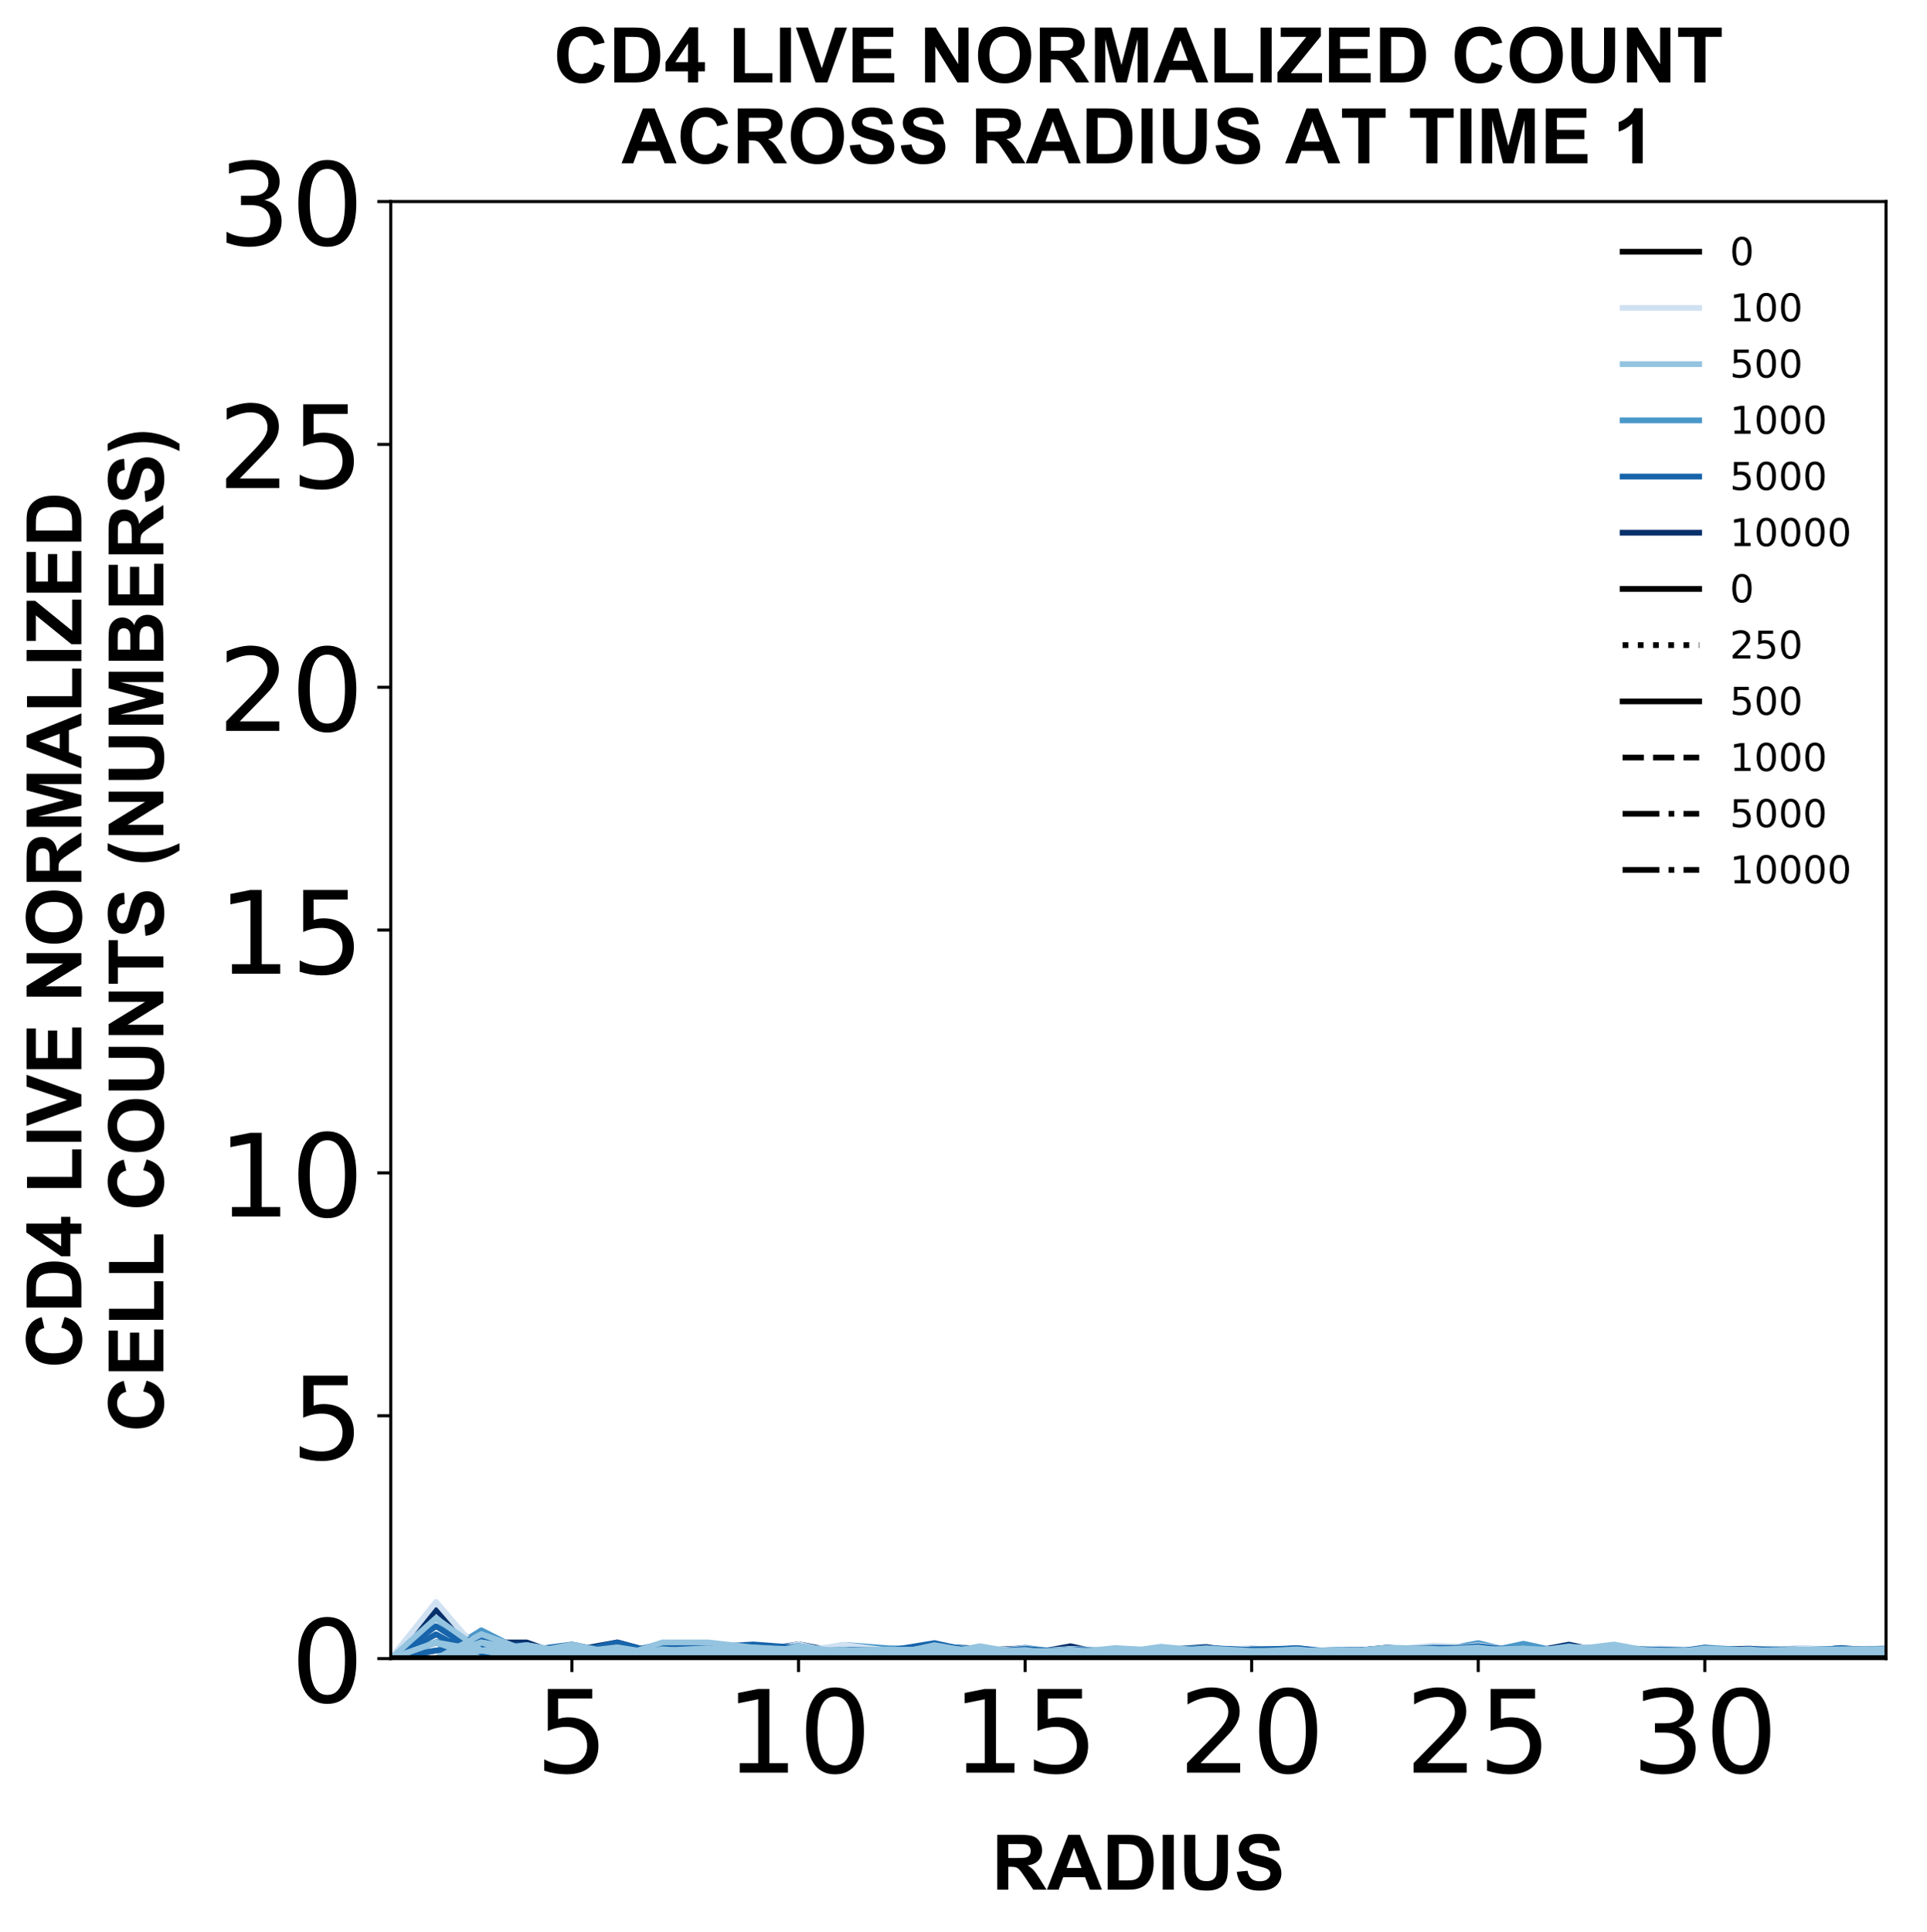 <?xml version="1.0" encoding="utf-8" standalone="no"?>
<!DOCTYPE svg PUBLIC "-//W3C//DTD SVG 1.1//EN"
  "http://www.w3.org/Graphics/SVG/1.1/DTD/svg11.dtd">
<!-- Created with matplotlib (https://matplotlib.org/) -->
<svg height="504.658pt" version="1.1" viewBox="0 0 503.356 504.658" width="503.356pt" xmlns="http://www.w3.org/2000/svg" xmlns:xlink="http://www.w3.org/1999/xlink">
 <defs>
  <style type="text/css">
*{stroke-linecap:butt;stroke-linejoin:round;}
  </style>
 </defs>
 <g id="figure_1">
  <g id="patch_1">
   <path d="M 0 504.658 
L 503.356 504.658 
L 503.356 -0 
L 0 -0 
z
" style="fill:#ffffff;"/>
  </g>
  <g id="axes_1">
   <g id="patch_2">
    <path d="M 102.056 433.161 
L 492.656 433.161 
L 492.656 52.641 
L 102.056 52.641 
z
" style="fill:#ffffff;"/>
   </g>
   <g id="matplotlib.axis_1">
    <g id="xtick_1">
     <g id="line2d_1">
      <defs>
       <path d="M 0 0 
L 0 3.5 
" id="m42ba9bf336" style="stroke:#000000;stroke-width:0.8;"/>
      </defs>
      <g>
       <use style="stroke:#000000;stroke-width:0.8;" x="149.401" xlink:href="#m42ba9bf336" y="433.161"/>
      </g>
     </g>
     <g id="text_1">
      <!-- 5 -->
      <defs>
       <path d="M 10.797 72.906 
L 49.516 72.906 
L 49.516 64.594 
L 19.828 64.594 
L 19.828 46.734 
Q 21.969 47.469 24.109 47.828 
Q 26.266 48.188 28.422 48.188 
Q 40.625 48.188 47.75 41.5 
Q 54.891 34.812 54.891 23.391 
Q 54.891 11.625 47.562 5.094 
Q 40.234 -1.422 26.906 -1.422 
Q 22.312 -1.422 17.547 -0.641 
Q 12.797 0.141 7.719 1.703 
L 7.719 11.625 
Q 12.109 9.234 16.797 8.062 
Q 21.484 6.891 26.703 6.891 
Q 35.156 6.891 40.078 11.328 
Q 45.016 15.766 45.016 23.391 
Q 45.016 31 40.078 35.438 
Q 35.156 39.891 26.703 39.891 
Q 22.75 39.891 18.812 39.016 
Q 14.891 38.141 10.797 36.281 
z
" id="DejaVuSans-53"/>
      </defs>
      <g transform="translate(139.857 462.957)scale(0.3 -0.3)">
       <use xlink:href="#DejaVuSans-53"/>
      </g>
     </g>
    </g>
    <g id="xtick_2">
     <g id="line2d_2">
      <g>
       <use style="stroke:#000000;stroke-width:0.8;" x="208.583" xlink:href="#m42ba9bf336" y="433.161"/>
      </g>
     </g>
     <g id="text_2">
      <!-- 10 -->
      <defs>
       <path d="M 12.406 8.297 
L 28.516 8.297 
L 28.516 63.922 
L 10.984 60.406 
L 10.984 69.391 
L 28.422 72.906 
L 38.281 72.906 
L 38.281 8.297 
L 54.391 8.297 
L 54.391 0 
L 12.406 0 
z
" id="DejaVuSans-49"/>
       <path d="M 31.781 66.406 
Q 24.172 66.406 20.328 58.906 
Q 16.5 51.422 16.5 36.375 
Q 16.5 21.391 20.328 13.891 
Q 24.172 6.391 31.781 6.391 
Q 39.453 6.391 43.281 13.891 
Q 47.125 21.391 47.125 36.375 
Q 47.125 51.422 43.281 58.906 
Q 39.453 66.406 31.781 66.406 
z
M 31.781 74.219 
Q 44.047 74.219 50.516 64.516 
Q 56.984 54.828 56.984 36.375 
Q 56.984 17.969 50.516 8.266 
Q 44.047 -1.422 31.781 -1.422 
Q 19.531 -1.422 13.062 8.266 
Q 6.594 17.969 6.594 36.375 
Q 6.594 54.828 13.062 64.516 
Q 19.531 74.219 31.781 74.219 
z
" id="DejaVuSans-48"/>
      </defs>
      <g transform="translate(189.495 462.957)scale(0.3 -0.3)">
       <use xlink:href="#DejaVuSans-49"/>
       <use x="63.623" xlink:href="#DejaVuSans-48"/>
      </g>
     </g>
    </g>
    <g id="xtick_3">
     <g id="line2d_3">
      <g>
       <use style="stroke:#000000;stroke-width:0.8;" x="267.765" xlink:href="#m42ba9bf336" y="433.161"/>
      </g>
     </g>
     <g id="text_3">
      <!-- 15 -->
      <g transform="translate(248.677 462.957)scale(0.3 -0.3)">
       <use xlink:href="#DejaVuSans-49"/>
       <use x="63.623" xlink:href="#DejaVuSans-53"/>
      </g>
     </g>
    </g>
    <g id="xtick_4">
     <g id="line2d_4">
      <g>
       <use style="stroke:#000000;stroke-width:0.8;" x="326.947" xlink:href="#m42ba9bf336" y="433.161"/>
      </g>
     </g>
     <g id="text_4">
      <!-- 20 -->
      <defs>
       <path d="M 19.188 8.297 
L 53.609 8.297 
L 53.609 0 
L 7.328 0 
L 7.328 8.297 
Q 12.938 14.109 22.625 23.891 
Q 32.328 33.688 34.812 36.531 
Q 39.547 41.844 41.422 45.531 
Q 43.312 49.219 43.312 52.781 
Q 43.312 58.594 39.234 62.25 
Q 35.156 65.922 28.609 65.922 
Q 23.969 65.922 18.812 64.312 
Q 13.672 62.703 7.812 59.422 
L 7.812 69.391 
Q 13.766 71.781 18.938 73 
Q 24.125 74.219 28.422 74.219 
Q 39.75 74.219 46.484 68.547 
Q 53.219 62.891 53.219 53.422 
Q 53.219 48.922 51.531 44.891 
Q 49.859 40.875 45.406 35.406 
Q 44.188 33.984 37.641 27.219 
Q 31.109 20.453 19.188 8.297 
z
" id="DejaVuSans-50"/>
      </defs>
      <g transform="translate(307.859 462.957)scale(0.3 -0.3)">
       <use xlink:href="#DejaVuSans-50"/>
       <use x="63.623" xlink:href="#DejaVuSans-48"/>
      </g>
     </g>
    </g>
    <g id="xtick_5">
     <g id="line2d_5">
      <g>
       <use style="stroke:#000000;stroke-width:0.8;" x="386.128" xlink:href="#m42ba9bf336" y="433.161"/>
      </g>
     </g>
     <g id="text_5">
      <!-- 25 -->
      <g transform="translate(367.041 462.957)scale(0.3 -0.3)">
       <use xlink:href="#DejaVuSans-50"/>
       <use x="63.623" xlink:href="#DejaVuSans-53"/>
      </g>
     </g>
    </g>
    <g id="xtick_6">
     <g id="line2d_6">
      <g>
       <use style="stroke:#000000;stroke-width:0.8;" x="445.31" xlink:href="#m42ba9bf336" y="433.161"/>
      </g>
     </g>
     <g id="text_6">
      <!-- 30 -->
      <defs>
       <path d="M 40.578 39.312 
Q 47.656 37.797 51.625 33 
Q 55.609 28.219 55.609 21.188 
Q 55.609 10.406 48.188 4.484 
Q 40.766 -1.422 27.094 -1.422 
Q 22.516 -1.422 17.656 -0.516 
Q 12.797 0.391 7.625 2.203 
L 7.625 11.719 
Q 11.719 9.328 16.594 8.109 
Q 21.484 6.891 26.812 6.891 
Q 36.078 6.891 40.938 10.547 
Q 45.797 14.203 45.797 21.188 
Q 45.797 27.641 41.281 31.266 
Q 36.766 34.906 28.719 34.906 
L 20.219 34.906 
L 20.219 43.016 
L 29.109 43.016 
Q 36.375 43.016 40.234 45.922 
Q 44.094 48.828 44.094 54.297 
Q 44.094 59.906 40.109 62.906 
Q 36.141 65.922 28.719 65.922 
Q 24.656 65.922 20.016 65.031 
Q 15.375 64.156 9.812 62.312 
L 9.812 71.094 
Q 15.438 72.656 20.344 73.438 
Q 25.25 74.219 29.594 74.219 
Q 40.828 74.219 47.359 69.109 
Q 53.906 64.016 53.906 55.328 
Q 53.906 49.266 50.438 45.094 
Q 46.969 40.922 40.578 39.312 
z
" id="DejaVuSans-51"/>
      </defs>
      <g transform="translate(426.223 462.957)scale(0.3 -0.3)">
       <use xlink:href="#DejaVuSans-51"/>
       <use x="63.623" xlink:href="#DejaVuSans-48"/>
      </g>
     </g>
    </g>
    <g id="text_7">
     <!-- RADIUS -->
     <defs>
      <path d="M 7.328 0 
L 7.328 71.578 
L 37.75 71.578 
Q 49.219 71.578 54.422 69.641 
Q 59.625 67.719 62.75 62.781 
Q 65.875 57.859 65.875 51.516 
Q 65.875 43.453 61.125 38.203 
Q 56.391 32.953 46.969 31.594 
Q 51.656 28.859 54.703 25.578 
Q 57.766 22.312 62.938 13.969 
L 71.688 0 
L 54.391 0 
L 43.953 15.578 
Q 38.375 23.922 36.328 26.094 
Q 34.281 28.266 31.984 29.078 
Q 29.688 29.891 24.703 29.891 
L 21.781 29.891 
L 21.781 0 
z
M 21.781 41.312 
L 32.469 41.312 
Q 42.875 41.312 45.453 42.188 
Q 48.047 43.062 49.516 45.203 
Q 50.984 47.359 50.984 50.594 
Q 50.984 54.203 49.047 56.422 
Q 47.125 58.641 43.609 59.234 
Q 41.844 59.469 33.062 59.469 
L 21.781 59.469 
z
" id="Arial-BoldMT-82"/>
      <path d="M 71.828 0 
L 56.109 0 
L 49.859 16.266 
L 21.234 16.266 
L 15.328 0 
L 0 0 
L 27.875 71.578 
L 43.172 71.578 
z
M 45.219 28.328 
L 35.359 54.891 
L 25.688 28.328 
z
" id="Arial-BoldMT-65"/>
      <path d="M 7.234 71.578 
L 33.641 71.578 
Q 42.578 71.578 47.266 70.219 
Q 53.562 68.359 58.047 63.625 
Q 62.547 58.891 64.891 52.031 
Q 67.234 45.172 67.234 35.109 
Q 67.234 26.266 65.047 19.875 
Q 62.359 12.062 57.375 7.234 
Q 53.609 3.562 47.219 1.516 
Q 42.438 0 34.422 0 
L 7.234 0 
z
M 21.688 59.469 
L 21.688 12.062 
L 32.469 12.062 
Q 38.531 12.062 41.219 12.75 
Q 44.734 13.625 47.047 15.719 
Q 49.359 17.828 50.828 22.625 
Q 52.297 27.438 52.297 35.75 
Q 52.297 44.047 50.828 48.484 
Q 49.359 52.938 46.719 55.422 
Q 44.094 57.906 40.047 58.797 
Q 37.016 59.469 28.172 59.469 
z
" id="Arial-BoldMT-68"/>
      <path d="M 6.844 0 
L 6.844 71.578 
L 21.297 71.578 
L 21.297 0 
z
" id="Arial-BoldMT-73"/>
      <path d="M 7.172 71.578 
L 21.625 71.578 
L 21.625 32.812 
Q 21.625 23.578 22.172 20.844 
Q 23.094 16.453 26.578 13.797 
Q 30.078 11.141 36.141 11.141 
Q 42.281 11.141 45.406 13.641 
Q 48.531 16.156 49.172 19.812 
Q 49.812 23.484 49.812 31.984 
L 49.812 71.578 
L 64.266 71.578 
L 64.266 33.984 
Q 64.266 21.094 63.094 15.766 
Q 61.922 10.453 58.766 6.781 
Q 55.609 3.125 50.328 0.953 
Q 45.062 -1.219 36.578 -1.219 
Q 26.312 -1.219 21.016 1.141 
Q 15.719 3.516 12.641 7.297 
Q 9.578 11.078 8.594 15.234 
Q 7.172 21.391 7.172 33.406 
z
" id="Arial-BoldMT-85"/>
      <path d="M 3.609 23.297 
L 17.672 24.656 
Q 18.953 17.578 22.828 14.25 
Q 26.703 10.938 33.297 10.938 
Q 40.281 10.938 43.812 13.891 
Q 47.359 16.844 47.359 20.797 
Q 47.359 23.344 45.875 25.125 
Q 44.391 26.906 40.672 28.219 
Q 38.141 29.109 29.109 31.344 
Q 17.484 34.234 12.797 38.422 
Q 6.203 44.344 6.203 52.828 
Q 6.203 58.297 9.297 63.062 
Q 12.406 67.828 18.234 70.312 
Q 24.078 72.797 32.328 72.797 
Q 45.797 72.797 52.609 66.891 
Q 59.422 60.984 59.766 51.125 
L 45.312 50.484 
Q 44.391 56 41.328 58.422 
Q 38.281 60.844 32.172 60.844 
Q 25.875 60.844 22.312 58.25 
Q 20.016 56.594 20.016 53.812 
Q 20.016 51.266 22.172 49.469 
Q 24.906 47.172 35.453 44.672 
Q 46 42.188 51.047 39.516 
Q 56.109 36.859 58.953 32.25 
Q 61.812 27.641 61.812 20.844 
Q 61.812 14.703 58.391 9.328 
Q 54.984 3.953 48.734 1.344 
Q 42.484 -1.266 33.156 -1.266 
Q 19.578 -1.266 12.297 5 
Q 5.031 11.281 3.609 23.297 
z
" id="Arial-BoldMT-83"/>
     </defs>
     <g transform="translate(259.02 493.511)scale(0.2 -0.2)">
      <use xlink:href="#Arial-BoldMT-82"/>
      <use x="72.217" xlink:href="#Arial-BoldMT-65"/>
      <use x="144.434" xlink:href="#Arial-BoldMT-68"/>
      <use x="216.65" xlink:href="#Arial-BoldMT-73"/>
      <use x="244.434" xlink:href="#Arial-BoldMT-85"/>
      <use x="316.65" xlink:href="#Arial-BoldMT-83"/>
     </g>
    </g>
   </g>
   <g id="matplotlib.axis_2">
    <g id="ytick_1">
     <g id="line2d_7">
      <defs>
       <path d="M 0 0 
L -3.5 0 
" id="m5e8e81197c" style="stroke:#000000;stroke-width:0.8;"/>
      </defs>
      <g>
       <use style="stroke:#000000;stroke-width:0.8;" x="102.056" xlink:href="#m5e8e81197c" y="433.161"/>
      </g>
     </g>
     <g id="text_8">
      <!-- 0 -->
      <g transform="translate(75.968 444.559)scale(0.3 -0.3)">
       <use xlink:href="#DejaVuSans-48"/>
      </g>
     </g>
    </g>
    <g id="ytick_2">
     <g id="line2d_8">
      <g>
       <use style="stroke:#000000;stroke-width:0.8;" x="102.056" xlink:href="#m5e8e81197c" y="369.741"/>
      </g>
     </g>
     <g id="text_9">
      <!-- 5 -->
      <g transform="translate(75.968 381.139)scale(0.3 -0.3)">
       <use xlink:href="#DejaVuSans-53"/>
      </g>
     </g>
    </g>
    <g id="ytick_3">
     <g id="line2d_9">
      <g>
       <use style="stroke:#000000;stroke-width:0.8;" x="102.056" xlink:href="#m5e8e81197c" y="306.321"/>
      </g>
     </g>
     <g id="text_10">
      <!-- 10 -->
      <g transform="translate(56.881 317.719)scale(0.3 -0.3)">
       <use xlink:href="#DejaVuSans-49"/>
       <use x="63.623" xlink:href="#DejaVuSans-48"/>
      </g>
     </g>
    </g>
    <g id="ytick_4">
     <g id="line2d_10">
      <g>
       <use style="stroke:#000000;stroke-width:0.8;" x="102.056" xlink:href="#m5e8e81197c" y="242.901"/>
      </g>
     </g>
     <g id="text_11">
      <!-- 15 -->
      <g transform="translate(56.881 254.299)scale(0.3 -0.3)">
       <use xlink:href="#DejaVuSans-49"/>
       <use x="63.623" xlink:href="#DejaVuSans-53"/>
      </g>
     </g>
    </g>
    <g id="ytick_5">
     <g id="line2d_11">
      <g>
       <use style="stroke:#000000;stroke-width:0.8;" x="102.056" xlink:href="#m5e8e81197c" y="179.481"/>
      </g>
     </g>
     <g id="text_12">
      <!-- 20 -->
      <g transform="translate(56.881 190.879)scale(0.3 -0.3)">
       <use xlink:href="#DejaVuSans-50"/>
       <use x="63.623" xlink:href="#DejaVuSans-48"/>
      </g>
     </g>
    </g>
    <g id="ytick_6">
     <g id="line2d_12">
      <g>
       <use style="stroke:#000000;stroke-width:0.8;" x="102.056" xlink:href="#m5e8e81197c" y="116.061"/>
      </g>
     </g>
     <g id="text_13">
      <!-- 25 -->
      <g transform="translate(56.881 127.459)scale(0.3 -0.3)">
       <use xlink:href="#DejaVuSans-50"/>
       <use x="63.623" xlink:href="#DejaVuSans-53"/>
      </g>
     </g>
    </g>
    <g id="ytick_7">
     <g id="line2d_13">
      <g>
       <use style="stroke:#000000;stroke-width:0.8;" x="102.056" xlink:href="#m5e8e81197c" y="52.641"/>
      </g>
     </g>
     <g id="text_14">
      <!-- 30 -->
      <g transform="translate(56.881 64.039)scale(0.3 -0.3)">
       <use xlink:href="#DejaVuSans-51"/>
       <use x="63.623" xlink:href="#DejaVuSans-48"/>
      </g>
     </g>
    </g>
    <g id="text_15">
     <!-- CD4 LIVE NORMALIZED -->
     <defs>
      <path d="M 53.078 26.312 
L 67.094 21.875 
Q 63.875 10.156 56.375 4.469 
Q 48.875 -1.219 37.359 -1.219 
Q 23.094 -1.219 13.906 8.516 
Q 4.734 18.266 4.734 35.156 
Q 4.734 53.031 13.953 62.906 
Q 23.188 72.797 38.234 72.797 
Q 51.375 72.797 59.578 65.047 
Q 64.453 60.453 66.891 51.859 
L 52.594 48.438 
Q 51.312 54 47.281 57.219 
Q 43.266 60.453 37.5 60.453 
Q 29.547 60.453 24.578 54.734 
Q 19.625 49.031 19.625 36.234 
Q 19.625 22.656 24.5 16.891 
Q 29.391 11.141 37.203 11.141 
Q 42.969 11.141 47.109 14.797 
Q 51.266 18.453 53.078 26.312 
z
" id="Arial-BoldMT-67"/>
      <path d="M 31.156 0 
L 31.156 14.406 
L 1.859 14.406 
L 1.859 26.422 
L 32.906 71.875 
L 44.438 71.875 
L 44.438 26.469 
L 53.328 26.469 
L 53.328 14.406 
L 44.438 14.406 
L 44.438 0 
z
M 31.156 26.469 
L 31.156 50.922 
L 14.703 26.469 
z
" id="Arial-BoldMT-52"/>
      <path id="Arial-BoldMT-32"/>
      <path d="M 7.672 0 
L 7.672 71 
L 22.125 71 
L 22.125 12.062 
L 58.062 12.062 
L 58.062 0 
z
" id="Arial-BoldMT-76"/>
      <path d="M 25.531 0 
L -0.047 71.578 
L 15.625 71.578 
L 33.734 18.609 
L 51.266 71.578 
L 66.609 71.578 
L 40.969 0 
z
" id="Arial-BoldMT-86"/>
      <path d="M 7.281 0 
L 7.281 71.578 
L 60.359 71.578 
L 60.359 59.469 
L 21.734 59.469 
L 21.734 43.609 
L 57.672 43.609 
L 57.672 31.547 
L 21.734 31.547 
L 21.734 12.062 
L 61.719 12.062 
L 61.719 0 
z
" id="Arial-BoldMT-69"/>
      <path d="M 7.422 0 
L 7.422 71.578 
L 21.484 71.578 
L 50.781 23.781 
L 50.781 71.578 
L 64.203 71.578 
L 64.203 0 
L 49.703 0 
L 20.844 46.688 
L 20.844 0 
z
" id="Arial-BoldMT-78"/>
      <path d="M 4.344 35.359 
Q 4.344 46.297 7.625 53.719 
Q 10.062 59.188 14.281 63.531 
Q 18.5 67.875 23.531 69.969 
Q 30.219 72.797 38.969 72.797 
Q 54.781 72.797 64.281 62.984 
Q 73.781 53.172 73.781 35.688 
Q 73.781 18.359 64.359 8.562 
Q 54.938 -1.219 39.156 -1.219 
Q 23.188 -1.219 13.766 8.516 
Q 4.344 18.266 4.344 35.359 
z
M 19.234 35.844 
Q 19.234 23.688 24.844 17.406 
Q 30.469 11.141 39.109 11.141 
Q 47.75 11.141 53.297 17.359 
Q 58.844 23.578 58.844 36.031 
Q 58.844 48.344 53.438 54.391 
Q 48.047 60.453 39.109 60.453 
Q 30.172 60.453 24.703 54.312 
Q 19.234 48.188 19.234 35.844 
z
" id="Arial-BoldMT-79"/>
      <path d="M 7.078 0 
L 7.078 71.578 
L 28.719 71.578 
L 41.703 22.75 
L 54.547 71.578 
L 76.219 71.578 
L 76.219 0 
L 62.797 0 
L 62.797 56.344 
L 48.578 0 
L 34.672 0 
L 20.516 56.344 
L 20.516 0 
z
" id="Arial-BoldMT-77"/>
      <path d="M 1.078 0 
L 1.078 13.031 
L 38.672 59.469 
L 5.328 59.469 
L 5.328 71.578 
L 57.719 71.578 
L 57.719 60.359 
L 18.5 12.062 
L 59.234 12.062 
L 59.234 0 
z
" id="Arial-BoldMT-90"/>
     </defs>
     <g transform="translate(21.253 357.348)rotate(-90)scale(0.2 -0.2)">
      <use xlink:href="#Arial-BoldMT-67"/>
      <use x="72.217" xlink:href="#Arial-BoldMT-68"/>
      <use x="144.434" xlink:href="#Arial-BoldMT-52"/>
      <use x="200.049" xlink:href="#Arial-BoldMT-32"/>
      <use x="227.832" xlink:href="#Arial-BoldMT-76"/>
      <use x="288.916" xlink:href="#Arial-BoldMT-73"/>
      <use x="316.699" xlink:href="#Arial-BoldMT-86"/>
      <use x="383.398" xlink:href="#Arial-BoldMT-69"/>
      <use x="450.098" xlink:href="#Arial-BoldMT-32"/>
      <use x="477.881" xlink:href="#Arial-BoldMT-78"/>
      <use x="550.098" xlink:href="#Arial-BoldMT-79"/>
      <use x="627.881" xlink:href="#Arial-BoldMT-82"/>
      <use x="700.098" xlink:href="#Arial-BoldMT-77"/>
      <use x="783.398" xlink:href="#Arial-BoldMT-65"/>
      <use x="855.615" xlink:href="#Arial-BoldMT-76"/>
      <use x="916.699" xlink:href="#Arial-BoldMT-73"/>
      <use x="944.482" xlink:href="#Arial-BoldMT-90"/>
      <use x="1005.566" xlink:href="#Arial-BoldMT-69"/>
      <use x="1072.266" xlink:href="#Arial-BoldMT-68"/>
     </g>
     <!-- CELL COUNTS (NUMBERS) -->
     <defs>
      <path d="M 23.391 0 
L 23.391 59.469 
L 2.156 59.469 
L 2.156 71.578 
L 59.031 71.578 
L 59.031 59.469 
L 37.844 59.469 
L 37.844 0 
z
" id="Arial-BoldMT-84"/>
      <path d="M 29.938 -21.047 
L 20.516 -21.047 
Q 13.031 -9.766 9.125 2.391 
Q 5.219 14.547 5.219 25.922 
Q 5.219 40.047 10.062 52.641 
Q 14.266 63.578 20.703 72.797 
L 30.078 72.797 
Q 23.391 58.016 20.875 47.625 
Q 18.359 37.25 18.359 25.641 
Q 18.359 17.625 19.844 9.219 
Q 21.344 0.828 23.922 -6.734 
Q 25.641 -11.719 29.938 -21.047 
z
" id="Arial-BoldMT-40"/>
      <path d="M 7.328 71.578 
L 35.938 71.578 
Q 44.438 71.578 48.609 70.875 
Q 52.781 70.172 56.078 67.922 
Q 59.375 65.672 61.562 61.938 
Q 63.766 58.203 63.766 53.562 
Q 63.766 48.531 61.047 44.328 
Q 58.344 40.141 53.719 38.031 
Q 60.25 36.141 63.766 31.547 
Q 67.281 26.953 67.281 20.75 
Q 67.281 15.875 65.016 11.25 
Q 62.75 6.641 58.812 3.875 
Q 54.891 1.125 49.125 0.484 
Q 45.516 0.094 31.688 0 
L 7.328 0 
z
M 21.781 59.672 
L 21.781 43.109 
L 31.25 43.109 
Q 39.703 43.109 41.75 43.359 
Q 45.453 43.797 47.578 45.922 
Q 49.703 48.047 49.703 51.516 
Q 49.703 54.828 47.875 56.906 
Q 46.047 58.984 42.438 59.422 
Q 40.281 59.672 30.078 59.672 
z
M 21.781 31.203 
L 21.781 12.062 
L 35.156 12.062 
Q 42.969 12.062 45.062 12.5 
Q 48.297 13.094 50.312 15.359 
Q 52.344 17.625 52.344 21.438 
Q 52.344 24.656 50.781 26.906 
Q 49.219 29.156 46.266 30.172 
Q 43.312 31.203 33.453 31.203 
z
" id="Arial-BoldMT-66"/>
      <path d="M 3.375 -21.047 
Q 7.422 -12.359 9.078 -7.719 
Q 10.75 -3.078 12.156 2.969 
Q 13.578 9.031 14.25 14.469 
Q 14.938 19.922 14.938 25.641 
Q 14.938 37.25 12.453 47.625 
Q 9.969 58.016 3.266 72.797 
L 12.594 72.797 
Q 19.969 62.312 24.047 50.531 
Q 28.125 38.766 28.125 26.656 
Q 28.125 16.453 24.906 4.781 
Q 21.234 -8.297 12.844 -21.047 
z
" id="Arial-BoldMT-41"/>
     </defs>
     <g transform="translate(42.671 374.003)rotate(-90)scale(0.2 -0.2)">
      <use xlink:href="#Arial-BoldMT-67"/>
      <use x="72.217" xlink:href="#Arial-BoldMT-69"/>
      <use x="138.916" xlink:href="#Arial-BoldMT-76"/>
      <use x="200" xlink:href="#Arial-BoldMT-76"/>
      <use x="261.068" xlink:href="#Arial-BoldMT-32"/>
      <use x="288.852" xlink:href="#Arial-BoldMT-67"/>
      <use x="361.068" xlink:href="#Arial-BoldMT-79"/>
      <use x="438.852" xlink:href="#Arial-BoldMT-85"/>
      <use x="511.068" xlink:href="#Arial-BoldMT-78"/>
      <use x="583.285" xlink:href="#Arial-BoldMT-84"/>
      <use x="644.369" xlink:href="#Arial-BoldMT-83"/>
      <use x="711.068" xlink:href="#Arial-BoldMT-32"/>
      <use x="738.852" xlink:href="#Arial-BoldMT-40"/>
      <use x="772.152" xlink:href="#Arial-BoldMT-78"/>
      <use x="844.369" xlink:href="#Arial-BoldMT-85"/>
      <use x="916.586" xlink:href="#Arial-BoldMT-77"/>
      <use x="999.887" xlink:href="#Arial-BoldMT-66"/>
      <use x="1072.104" xlink:href="#Arial-BoldMT-69"/>
      <use x="1138.803" xlink:href="#Arial-BoldMT-82"/>
      <use x="1211.02" xlink:href="#Arial-BoldMT-83"/>
      <use x="1277.719" xlink:href="#Arial-BoldMT-41"/>
     </g>
    </g>
   </g>
   <g id="line2d_14">
    <path clip-path="url(#pfcaea0ff34)" d="M 102.056 433.161 
L 113.892 431.047 
L 125.728 429.99 
L 137.565 432.457 
L 149.401 431.576 
L 161.237 431.47 
L 173.074 432.104 
L 184.91 430.745 
L 196.747 430.783 
L 208.583 431.282 
L 220.419 431.259 
L 232.256 431.624 
L 244.092 431.576 
L 255.928 431.372 
L 267.765 431.953 
L 279.601 432.034 
L 291.437 432.104 
L 303.274 430.923 
L 315.11 430.108 
L 326.947 432.049 
L 338.783 430.942 
L 350.619 431.148 
L 362.456 431.336 
L 374.292 431.323 
L 386.128 431.576 
L 397.965 431.047 
L 409.801 431.21 
L 421.637 431.752 
L 433.474 431.878 
L 445.31 430.974 
L 457.147 431.118 
L 468.983 431.661 
L 480.819 430.849 
L 492.656 431.111 
" style="fill:none;stroke:#08306b;stroke-linecap:square;stroke-width:1.5;"/>
   </g>
   <g id="line2d_15">
    <path clip-path="url(#pfcaea0ff34)" d="M 102.056 433.161 
L 113.892 428.933 
L 125.728 433.161 
L 137.565 433.161 
L 149.401 431.047 
L 161.237 431.47 
L 173.074 429.99 
L 184.91 430.443 
L 196.747 431.312 
L 208.583 431.517 
L 220.419 431.681 
L 232.256 431.816 
L 244.092 431.047 
L 255.928 431.535 
L 267.765 432.255 
L 279.601 431.47 
L 291.437 431.708 
L 303.274 431.793 
L 315.11 431.282 
L 326.947 431.047 
L 338.783 431.047 
L 350.619 431.551 
L 362.456 431.432 
L 374.292 431.139 
L 386.128 432.192 
L 397.965 431.724 
L 409.801 429.502 
L 421.637 431.909 
L 433.474 432.029 
L 445.31 431.047 
L 457.147 430.624 
L 468.983 431.32 
L 480.819 430.981 
L 492.656 431.239 
" style="fill:none;stroke:#08306b;stroke-linecap:square;stroke-width:1.5;"/>
   </g>
   <g id="line2d_16">
    <path clip-path="url(#pfcaea0ff34)" d="M 102.056 433.161 
L 113.892 433.161 
L 125.728 428.933 
L 137.565 433.161 
L 149.401 432.104 
L 161.237 432.738 
L 173.074 432.457 
L 184.91 431.349 
L 196.747 431.576 
L 208.583 431.517 
L 220.419 431.893 
L 232.256 431.239 
L 244.092 430.166 
L 255.928 432.023 
L 267.765 431.198 
L 279.601 431.047 
L 291.437 431.444 
L 303.274 430.674 
L 315.11 431.165 
L 326.947 430.936 
L 338.783 431.681 
L 350.619 431.047 
L 362.456 430.855 
L 374.292 430.772 
L 386.128 431.84 
L 397.965 431.977 
L 409.801 431.291 
L 421.637 431.987 
L 433.474 431.802 
L 445.31 430.901 
L 457.147 430.554 
L 468.983 431.866 
L 480.819 431.113 
L 492.656 431.56 
" style="fill:none;stroke:#08306b;stroke-linecap:square;stroke-width:1.5;"/>
   </g>
   <g id="line2d_17">
    <path clip-path="url(#pfcaea0ff34)" d="M 102.056 433.161 
L 113.892 433.161 
L 125.728 429.99 
L 137.565 431.752 
L 149.401 432.633 
L 161.237 429.779 
L 173.074 431.752 
L 184.91 431.047 
L 196.747 431.047 
L 208.583 432.457 
L 220.419 432.738 
L 232.256 431.624 
L 244.092 429.99 
L 255.928 430.722 
L 267.765 431.953 
L 279.601 432.034 
L 291.437 430.783 
L 303.274 431.669 
L 315.11 431.517 
L 326.947 432.16 
L 338.783 432.104 
L 350.619 432.759 
L 362.456 430.951 
L 374.292 431.415 
L 386.128 431.752 
L 397.965 431.216 
L 409.801 431.779 
L 421.637 431.204 
L 433.474 430.745 
L 445.31 431.339 
L 457.147 431.188 
L 468.983 430.774 
L 480.819 430.585 
L 492.656 431.111 
" style="fill:none;stroke:#08306b;stroke-linecap:square;stroke-width:1.5;"/>
   </g>
   <g id="line2d_18">
    <path clip-path="url(#pfcaea0ff34)" d="M 102.056 433.161 
L 113.892 433.161 
L 125.728 428.933 
L 137.565 428.933 
L 149.401 433.161 
L 161.237 431.893 
L 173.074 429.99 
L 184.91 431.953 
L 196.747 431.576 
L 208.583 431.517 
L 220.419 431.259 
L 232.256 431.624 
L 244.092 430.343 
L 255.928 431.372 
L 267.765 432.406 
L 279.601 431.752 
L 291.437 431.179 
L 303.274 432.042 
L 315.11 431.634 
L 326.947 431.715 
L 338.783 431.576 
L 350.619 431.752 
L 362.456 431.239 
L 374.292 430.312 
L 386.128 430.607 
L 397.965 431.132 
L 409.801 431.047 
L 421.637 431.752 
L 433.474 431.576 
L 445.31 431.776 
L 457.147 431.188 
L 468.983 431.456 
L 480.819 431.179 
L 492.656 430.983 
" style="fill:none;stroke:#08306b;stroke-linecap:square;stroke-width:1.5;"/>
   </g>
   <g id="line2d_19">
    <path clip-path="url(#pfcaea0ff34)" d="M 102.056 433.161 
L 113.892 433.161 
L 125.728 428.933 
L 137.565 431.752 
L 149.401 432.633 
L 161.237 432.316 
L 173.074 431.752 
L 184.91 431.651 
L 196.747 432.104 
L 208.583 431.517 
L 220.419 431.893 
L 232.256 432.585 
L 244.092 432.104 
L 255.928 431.21 
L 267.765 432.104 
L 279.601 429.92 
L 291.437 432.501 
L 303.274 431.669 
L 315.11 431.752 
L 326.947 431.27 
L 338.783 430.624 
L 350.619 431.651 
L 362.456 431.047 
L 374.292 430.68 
L 386.128 429.726 
L 397.965 432.147 
L 409.801 430.478 
L 421.637 431.047 
L 433.474 431.576 
L 445.31 431.047 
L 457.147 431.681 
L 468.983 431.456 
L 480.819 431.378 
L 492.656 431.303 
" style="fill:none;stroke:#08306b;stroke-linecap:square;stroke-width:1.5;"/>
   </g>
   <g id="line2d_20">
    <path clip-path="url(#pfcaea0ff34)" d="M 102.056 433.161 
L 113.892 433.161 
L 125.728 433.161 
L 137.565 433.161 
L 149.401 433.161 
L 161.237 432.738 
L 173.074 429.638 
L 184.91 430.443 
L 196.747 430.255 
L 208.583 430.812 
L 220.419 430.836 
L 232.256 431.239 
L 244.092 430.695 
L 255.928 431.047 
L 267.765 430.443 
L 279.601 432.034 
L 291.437 431.444 
L 303.274 431.669 
L 315.11 431.752 
L 326.947 431.937 
L 338.783 431.999 
L 350.619 431.45 
L 362.456 430.279 
L 374.292 431.507 
L 386.128 430.959 
L 397.965 431.555 
L 409.801 431.047 
L 421.637 430.656 
L 433.474 431.727 
L 445.31 430.756 
L 457.147 431.681 
L 468.983 431.456 
L 480.819 431.906 
L 492.656 431.368 
" style="fill:none;stroke:#08306b;stroke-linecap:square;stroke-width:1.5;"/>
   </g>
   <g id="line2d_21">
    <path clip-path="url(#pfcaea0ff34)" d="M 102.056 433.161 
L 113.892 433.161 
L 125.728 431.047 
L 137.565 431.047 
L 149.401 429.99 
L 161.237 432.316 
L 173.074 432.809 
L 184.91 432.557 
L 196.747 431.312 
L 208.583 429.403 
L 220.419 431.681 
L 232.256 432.585 
L 244.092 432.104 
L 255.928 430.559 
L 267.765 431.651 
L 279.601 431.611 
L 291.437 431.047 
L 303.274 430.923 
L 315.11 431.517 
L 326.947 431.159 
L 338.783 431.787 
L 350.619 431.148 
L 362.456 430.951 
L 374.292 431.231 
L 386.128 431.223 
L 397.965 431.893 
L 409.801 431.372 
L 421.637 430.029 
L 433.474 431.425 
L 445.31 431.849 
L 457.147 430.906 
L 468.983 431.252 
L 480.819 431.378 
L 492.656 431.816 
" style="fill:none;stroke:#08306b;stroke-linecap:square;stroke-width:1.5;"/>
   </g>
   <g id="line2d_22">
    <path clip-path="url(#pfcaea0ff34)" d="M 102.056 433.161 
L 113.892 420.477 
L 125.728 431.047 
L 137.565 431.047 
L 149.401 430.519 
L 161.237 431.893 
L 173.074 432.457 
L 184.91 430.443 
L 196.747 432.104 
L 208.583 431.282 
L 220.419 429.99 
L 232.256 432.008 
L 244.092 429.99 
L 255.928 430.559 
L 267.765 431.802 
L 279.601 432.034 
L 291.437 431.312 
L 303.274 431.172 
L 315.11 430.46 
L 326.947 431.047 
L 338.783 430.836 
L 350.619 431.651 
L 362.456 432.393 
L 374.292 431.507 
L 386.128 431.312 
L 397.965 431.216 
L 409.801 431.129 
L 421.637 432.065 
L 433.474 431.047 
L 445.31 431.558 
L 457.147 431.611 
L 468.983 431.456 
L 480.819 431.972 
L 492.656 430.855 
" style="fill:none;stroke:#08306b;stroke-linecap:square;stroke-width:1.5;"/>
   </g>
   <g id="line2d_23">
    <path clip-path="url(#pfcaea0ff34)" d="M 102.056 433.161 
L 113.892 428.933 
L 125.728 431.047 
L 137.565 431.752 
L 149.401 431.047 
L 161.237 428.933 
L 173.074 432.104 
L 184.91 431.953 
L 196.747 431.312 
L 208.583 431.752 
L 220.419 432.104 
L 232.256 431.239 
L 244.092 431.576 
L 255.928 431.372 
L 267.765 432.104 
L 279.601 431.188 
L 291.437 431.708 
L 303.274 430.799 
L 315.11 431.634 
L 326.947 432.605 
L 338.783 431.787 
L 350.619 431.953 
L 362.456 431.047 
L 374.292 431.691 
L 386.128 429.814 
L 397.965 431.555 
L 409.801 430.966 
L 421.637 429.716 
L 433.474 432.029 
L 445.31 431.849 
L 457.147 431.752 
L 468.983 431.252 
L 480.819 430.453 
L 492.656 431.303 
" style="fill:none;stroke:#08306b;stroke-linecap:square;stroke-width:1.5;"/>
   </g>
   <g id="line2d_24">
    <path clip-path="url(#pfcaea0ff34)" d="M 102.056 433.161 
L 113.892 426.819 
L 125.728 432.104 
L 137.565 431.752 
L 149.401 433.161 
L 161.237 431.047 
L 173.074 432.104 
L 184.91 431.349 
L 196.747 430.255 
L 208.583 431.047 
L 220.419 430.836 
L 232.256 431.624 
L 244.092 432.28 
L 255.928 431.047 
L 267.765 431.5 
L 279.601 432.316 
L 291.437 431.972 
L 303.274 431.172 
L 315.11 430.93 
L 326.947 431.047 
L 338.783 430.73 
L 350.619 431.45 
L 362.456 430.663 
L 374.292 431.874 
L 386.128 431.488 
L 397.965 431.132 
L 409.801 431.21 
L 421.637 431.517 
L 433.474 431.349 
L 445.31 430.756 
L 457.147 431.47 
L 468.983 431.388 
L 480.819 430.453 
L 492.656 431.816 
" style="fill:none;stroke:#4a98c9;stroke-linecap:square;stroke-width:1.5;"/>
   </g>
   <g id="line2d_25">
    <path clip-path="url(#pfcaea0ff34)" d="M 102.056 433.161 
L 113.892 428.933 
L 125.728 433.161 
L 137.565 433.161 
L 149.401 431.047 
L 161.237 431.47 
L 173.074 430.343 
L 184.91 430.443 
L 196.747 431.312 
L 208.583 431.987 
L 220.419 431.047 
L 232.256 431.816 
L 244.092 430.695 
L 255.928 432.348 
L 267.765 431.5 
L 279.601 432.316 
L 291.437 431.708 
L 303.274 431.545 
L 315.11 431.517 
L 326.947 431.159 
L 338.783 430.942 
L 350.619 432.054 
L 362.456 431.239 
L 374.292 431.139 
L 386.128 431.664 
L 397.965 431.639 
L 409.801 430.153 
L 421.637 432.143 
L 433.474 431.727 
L 445.31 430.464 
L 457.147 431.047 
L 468.983 431.456 
L 480.819 430.849 
L 492.656 431.047 
" style="fill:none;stroke:#4a98c9;stroke-linecap:square;stroke-width:1.5;"/>
   </g>
   <g id="line2d_26">
    <path clip-path="url(#pfcaea0ff34)" d="M 102.056 433.161 
L 113.892 433.161 
L 125.728 428.933 
L 137.565 433.161 
L 149.401 431.576 
L 161.237 431.893 
L 173.074 433.161 
L 184.91 431.651 
L 196.747 431.84 
L 208.583 431.752 
L 220.419 431.259 
L 232.256 431.624 
L 244.092 430.519 
L 255.928 431.698 
L 267.765 431.047 
L 279.601 430.906 
L 291.437 431.444 
L 303.274 430.674 
L 315.11 431.282 
L 326.947 431.047 
L 338.783 431.259 
L 350.619 431.148 
L 362.456 430.759 
L 374.292 430.863 
L 386.128 431.664 
L 397.965 431.977 
L 409.801 431.21 
L 421.637 431.987 
L 433.474 432.255 
L 445.31 430.245 
L 457.147 430.977 
L 468.983 431.661 
L 480.819 431.245 
L 492.656 431.303 
" style="fill:none;stroke:#4a98c9;stroke-linecap:square;stroke-width:1.5;"/>
   </g>
   <g id="line2d_27">
    <path clip-path="url(#pfcaea0ff34)" d="M 102.056 433.161 
L 113.892 433.161 
L 125.728 433.161 
L 137.565 431.752 
L 149.401 430.519 
L 161.237 430.202 
L 173.074 432.104 
L 184.91 431.047 
L 196.747 431.576 
L 208.583 431.517 
L 220.419 432.95 
L 232.256 432.008 
L 244.092 429.638 
L 255.928 430.885 
L 267.765 432.104 
L 279.601 431.329 
L 291.437 430.783 
L 303.274 431.918 
L 315.11 431.517 
L 326.947 431.826 
L 338.783 432.21 
L 350.619 432.155 
L 362.456 431.528 
L 374.292 431.231 
L 386.128 431.576 
L 397.965 431.555 
L 409.801 431.779 
L 421.637 430.656 
L 433.474 431.198 
L 445.31 430.683 
L 457.147 431.822 
L 468.983 430.502 
L 480.819 430.717 
L 492.656 430.727 
" style="fill:none;stroke:#4a98c9;stroke-linecap:square;stroke-width:1.5;"/>
   </g>
   <g id="line2d_28">
    <path clip-path="url(#pfcaea0ff34)" d="M 102.056 433.161 
L 113.892 433.161 
L 125.728 425.762 
L 137.565 431.752 
L 149.401 432.633 
L 161.237 431.893 
L 173.074 431.752 
L 184.91 431.349 
L 196.747 431.84 
L 208.583 431.752 
L 220.419 430.202 
L 232.256 431.239 
L 244.092 431.4 
L 255.928 431.047 
L 267.765 431.802 
L 279.601 431.47 
L 291.437 431.179 
L 303.274 432.788 
L 315.11 431.752 
L 326.947 431.715 
L 338.783 431.681 
L 350.619 431.148 
L 362.456 431.047 
L 374.292 430.68 
L 386.128 430.695 
L 397.965 430.371 
L 409.801 431.454 
L 421.637 431.83 
L 433.474 431.349 
L 445.31 431.63 
L 457.147 431.47 
L 468.983 431.32 
L 480.819 431.576 
L 492.656 430.727 
" style="fill:none;stroke:#4a98c9;stroke-linecap:square;stroke-width:1.5;"/>
   </g>
   <g id="line2d_29">
    <path clip-path="url(#pfcaea0ff34)" d="M 102.056 433.161 
L 113.892 433.161 
L 125.728 428.933 
L 137.565 430.343 
L 149.401 433.161 
L 161.237 433.161 
L 173.074 431.4 
L 184.91 431.047 
L 196.747 432.104 
L 208.583 431.517 
L 220.419 431.681 
L 232.256 432.393 
L 244.092 431.928 
L 255.928 431.698 
L 267.765 432.255 
L 279.601 430.765 
L 291.437 431.708 
L 303.274 431.545 
L 315.11 431.987 
L 326.947 431.27 
L 338.783 430.413 
L 350.619 431.853 
L 362.456 431.624 
L 374.292 431.323 
L 386.128 429.109 
L 397.965 431.977 
L 409.801 430.397 
L 421.637 430.969 
L 433.474 431.198 
L 445.31 431.047 
L 457.147 431.611 
L 468.983 431.32 
L 480.819 431.113 
L 492.656 431.688 
" style="fill:none;stroke:#4a98c9;stroke-linecap:square;stroke-width:1.5;"/>
   </g>
   <g id="line2d_30">
    <path clip-path="url(#pfcaea0ff34)" d="M 102.056 433.161 
L 113.892 433.161 
L 125.728 433.161 
L 137.565 433.161 
L 149.401 433.161 
L 161.237 432.738 
L 173.074 429.286 
L 184.91 429.537 
L 196.747 431.312 
L 208.583 431.282 
L 220.419 430.624 
L 232.256 431.047 
L 244.092 429.99 
L 255.928 432.023 
L 267.765 430.292 
L 279.601 431.893 
L 291.437 431.576 
L 303.274 431.545 
L 315.11 431.282 
L 326.947 431.715 
L 338.783 431.999 
L 350.619 431.651 
L 362.456 431.239 
L 374.292 430.588 
L 386.128 431.4 
L 397.965 431.555 
L 409.801 430.885 
L 421.637 430.734 
L 433.474 431.425 
L 445.31 430.901 
L 457.147 431.752 
L 468.983 431.525 
L 480.819 431.906 
L 492.656 431.432 
" style="fill:none;stroke:#4a98c9;stroke-linecap:square;stroke-width:1.5;"/>
   </g>
   <g id="line2d_31">
    <path clip-path="url(#pfcaea0ff34)" d="M 102.056 433.161 
L 113.892 433.161 
L 125.728 429.99 
L 137.565 432.457 
L 149.401 430.519 
L 161.237 431.893 
L 173.074 432.809 
L 184.91 432.255 
L 196.747 431.576 
L 208.583 429.638 
L 220.419 431.681 
L 232.256 431.816 
L 244.092 432.104 
L 255.928 430.885 
L 267.765 431.198 
L 279.601 431.752 
L 291.437 430.651 
L 303.274 430.923 
L 315.11 431.634 
L 326.947 431.27 
L 338.783 431.259 
L 350.619 431.45 
L 362.456 431.047 
L 374.292 431.047 
L 386.128 431.488 
L 397.965 432.062 
L 409.801 431.21 
L 421.637 430.029 
L 433.474 431.123 
L 445.31 431.849 
L 457.147 431.047 
L 468.983 431.252 
L 480.819 431.774 
L 492.656 431.752 
" style="fill:none;stroke:#4a98c9;stroke-linecap:square;stroke-width:1.5;"/>
   </g>
   <g id="line2d_32">
    <path clip-path="url(#pfcaea0ff34)" d="M 102.056 433.161 
L 113.892 422.591 
L 125.728 432.104 
L 137.565 431.047 
L 149.401 430.519 
L 161.237 430.624 
L 173.074 431.4 
L 184.91 431.349 
L 196.747 432.368 
L 208.583 431.752 
L 220.419 429.567 
L 232.256 430.471 
L 244.092 430.519 
L 255.928 431.698 
L 267.765 431.5 
L 279.601 431.893 
L 291.437 431.312 
L 303.274 430.799 
L 315.11 430.343 
L 326.947 431.159 
L 338.783 431.153 
L 350.619 431.249 
L 362.456 431.816 
L 374.292 432.15 
L 386.128 431.84 
L 397.965 429.271 
L 409.801 431.86 
L 421.637 431.674 
L 433.474 431.953 
L 445.31 431.63 
L 457.147 431.963 
L 468.983 431.661 
L 480.819 431.708 
L 492.656 430.791 
" style="fill:none;stroke:#4a98c9;stroke-linecap:square;stroke-width:1.5;"/>
   </g>
   <g id="line2d_33">
    <path clip-path="url(#pfcaea0ff34)" d="M 102.056 433.161 
L 113.892 431.047 
L 125.728 428.933 
L 137.565 431.047 
L 149.401 430.519 
L 161.237 430.202 
L 173.074 432.104 
L 184.91 431.651 
L 196.747 431.047 
L 208.583 431.752 
L 220.419 432.104 
L 232.256 431.816 
L 244.092 431.4 
L 255.928 431.698 
L 267.765 431.349 
L 279.601 431.47 
L 291.437 431.708 
L 303.274 430.674 
L 315.11 431.634 
L 326.947 432.716 
L 338.783 431.787 
L 350.619 431.651 
L 362.456 430.759 
L 374.292 431.783 
L 386.128 430.607 
L 397.965 431.47 
L 409.801 430.803 
L 421.637 429.795 
L 433.474 431.651 
L 445.31 431.849 
L 457.147 431.893 
L 468.983 431.525 
L 480.819 430.585 
L 492.656 431.239 
" style="fill:none;stroke:#4a98c9;stroke-linecap:square;stroke-width:1.5;"/>
   </g>
   <g id="line2d_34">
    <path clip-path="url(#pfcaea0ff34)" d="M 102.056 433.161 
L 113.892 431.047 
L 125.728 431.047 
L 137.565 432.457 
L 149.401 433.161 
L 161.237 431.47 
L 173.074 431.047 
L 184.91 431.047 
L 196.747 431.047 
L 208.583 430.812 
L 220.419 431.47 
L 232.256 431.816 
L 244.092 431.047 
L 255.928 431.86 
L 267.765 431.802 
L 279.601 432.457 
L 291.437 431.84 
L 303.274 431.047 
L 315.11 430.93 
L 326.947 431.381 
L 338.783 430.624 
L 350.619 431.249 
L 362.456 431.528 
L 374.292 431.783 
L 386.128 430.959 
L 397.965 431.216 
L 409.801 431.698 
L 421.637 431.752 
L 433.474 431.123 
L 445.31 430.901 
L 457.147 431.47 
L 468.983 431.593 
L 480.819 430.783 
L 492.656 431.368 
" style="fill:none;stroke:#d0e1f2;stroke-linecap:square;stroke-width:1.5;"/>
   </g>
   <g id="line2d_35">
    <path clip-path="url(#pfcaea0ff34)" d="M 102.056 433.161 
L 113.892 428.933 
L 125.728 433.161 
L 137.565 433.161 
L 149.401 431.047 
L 161.237 431.893 
L 173.074 429.99 
L 184.91 430.443 
L 196.747 431.576 
L 208.583 431.752 
L 220.419 431.681 
L 232.256 431.432 
L 244.092 431.576 
L 255.928 430.885 
L 267.765 432.557 
L 279.601 432.457 
L 291.437 431.708 
L 303.274 431.545 
L 315.11 430.93 
L 326.947 430.713 
L 338.783 431.259 
L 350.619 432.054 
L 362.456 431.336 
L 374.292 431.047 
L 386.128 432.28 
L 397.965 431.132 
L 409.801 430.397 
L 421.637 431.36 
L 433.474 432.104 
L 445.31 430.974 
L 457.147 430.765 
L 468.983 431.32 
L 480.819 431.179 
L 492.656 431.111 
" style="fill:none;stroke:#d0e1f2;stroke-linecap:square;stroke-width:1.5;"/>
   </g>
   <g id="line2d_36">
    <path clip-path="url(#pfcaea0ff34)" d="M 102.056 433.161 
L 113.892 433.161 
L 125.728 429.99 
L 137.565 433.161 
L 149.401 431.576 
L 161.237 432.316 
L 173.074 432.809 
L 184.91 431.651 
L 196.747 431.576 
L 208.583 432.457 
L 220.419 430.413 
L 232.256 431.432 
L 244.092 431.047 
L 255.928 431.372 
L 267.765 431.5 
L 279.601 430.624 
L 291.437 431.047 
L 303.274 430.923 
L 315.11 431.282 
L 326.947 430.38 
L 338.783 431.893 
L 350.619 431.651 
L 362.456 430.471 
L 374.292 431.415 
L 386.128 431.752 
L 397.965 431.977 
L 409.801 431.21 
L 421.637 431.282 
L 433.474 432.029 
L 445.31 430.683 
L 457.147 431.047 
L 468.983 431.252 
L 480.819 431.378 
L 492.656 431.368 
" style="fill:none;stroke:#d0e1f2;stroke-linecap:square;stroke-width:1.5;"/>
   </g>
   <g id="line2d_37">
    <path clip-path="url(#pfcaea0ff34)" d="M 102.056 433.161 
L 113.892 433.161 
L 125.728 431.047 
L 137.565 429.638 
L 149.401 432.104 
L 161.237 431.047 
L 173.074 431.752 
L 184.91 431.047 
L 196.747 431.047 
L 208.583 431.752 
L 220.419 432.316 
L 232.256 431.816 
L 244.092 429.814 
L 255.928 431.698 
L 267.765 431.802 
L 279.601 431.329 
L 291.437 431.444 
L 303.274 431.793 
L 315.11 431.752 
L 326.947 431.826 
L 338.783 431.576 
L 350.619 432.557 
L 362.456 431.72 
L 374.292 431.599 
L 386.128 431.312 
L 397.965 431.47 
L 409.801 431.86 
L 421.637 431.047 
L 433.474 430.519 
L 445.31 431.047 
L 457.147 431.541 
L 468.983 430.434 
L 480.819 430.981 
L 492.656 430.663 
" style="fill:none;stroke:#d0e1f2;stroke-linecap:square;stroke-width:1.5;"/>
   </g>
   <g id="line2d_38">
    <path clip-path="url(#pfcaea0ff34)" d="M 102.056 433.161 
L 113.892 433.161 
L 125.728 426.819 
L 137.565 431.047 
L 149.401 432.633 
L 161.237 430.202 
L 173.074 431.4 
L 184.91 432.255 
L 196.747 431.312 
L 208.583 431.987 
L 220.419 430.836 
L 232.256 431.432 
L 244.092 431.4 
L 255.928 430.559 
L 267.765 432.406 
L 279.601 431.893 
L 291.437 430.519 
L 303.274 432.166 
L 315.11 432.222 
L 326.947 431.604 
L 338.783 431.364 
L 350.619 432.255 
L 362.456 430.855 
L 374.292 429.76 
L 386.128 430.255 
L 397.965 431.216 
L 409.801 431.535 
L 421.637 432.065 
L 433.474 431.5 
L 445.31 431.412 
L 457.147 431.611 
L 468.983 431.729 
L 480.819 430.981 
L 492.656 430.919 
" style="fill:none;stroke:#d0e1f2;stroke-linecap:square;stroke-width:1.5;"/>
   </g>
   <g id="line2d_39">
    <path clip-path="url(#pfcaea0ff34)" d="M 102.056 433.161 
L 113.892 433.161 
L 125.728 428.933 
L 137.565 430.343 
L 149.401 433.161 
L 161.237 433.161 
L 173.074 431.4 
L 184.91 432.255 
L 196.747 431.84 
L 208.583 431.282 
L 220.419 431.893 
L 232.256 432.393 
L 244.092 432.28 
L 255.928 431.047 
L 267.765 431.651 
L 279.601 431.047 
L 291.437 432.236 
L 303.274 431.918 
L 315.11 431.752 
L 326.947 430.825 
L 338.783 430.624 
L 350.619 431.551 
L 362.456 431.336 
L 374.292 431.047 
L 386.128 429.638 
L 397.965 431.385 
L 409.801 430.641 
L 421.637 430.969 
L 433.474 430.821 
L 445.31 430.974 
L 457.147 432.245 
L 468.983 431.525 
L 480.819 431.312 
L 492.656 431.496 
" style="fill:none;stroke:#d0e1f2;stroke-linecap:square;stroke-width:1.5;"/>
   </g>
   <g id="line2d_40">
    <path clip-path="url(#pfcaea0ff34)" d="M 102.056 433.161 
L 113.892 433.161 
L 125.728 433.161 
L 137.565 433.161 
L 149.401 432.633 
L 161.237 433.161 
L 173.074 428.933 
L 184.91 429.839 
L 196.747 429.99 
L 208.583 431.047 
L 220.419 431.259 
L 232.256 431.047 
L 244.092 430.871 
L 255.928 430.722 
L 267.765 431.047 
L 279.601 431.893 
L 291.437 431.972 
L 303.274 430.923 
L 315.11 431.4 
L 326.947 431.715 
L 338.783 432.316 
L 350.619 431.551 
L 362.456 430.663 
L 374.292 431.415 
L 386.128 431.135 
L 397.965 431.977 
L 409.801 430.885 
L 421.637 430.421 
L 433.474 431.651 
L 445.31 430.974 
L 457.147 431.329 
L 468.983 432.002 
L 480.819 431.84 
L 492.656 431.368 
" style="fill:none;stroke:#d0e1f2;stroke-linecap:square;stroke-width:1.5;"/>
   </g>
   <g id="line2d_41">
    <path clip-path="url(#pfcaea0ff34)" d="M 102.056 433.161 
L 113.892 433.161 
L 125.728 431.047 
L 137.565 431.047 
L 149.401 431.047 
L 161.237 433.161 
L 173.074 432.457 
L 184.91 431.349 
L 196.747 431.84 
L 208.583 429.403 
L 220.419 432.316 
L 232.256 432.008 
L 244.092 432.457 
L 255.928 431.372 
L 267.765 430.443 
L 279.601 431.893 
L 291.437 431.047 
L 303.274 431.172 
L 315.11 430.695 
L 326.947 431.27 
L 338.783 431.364 
L 350.619 431.249 
L 362.456 431.239 
L 374.292 431.415 
L 386.128 431.223 
L 397.965 431.893 
L 409.801 431.21 
L 421.637 430.734 
L 433.474 431.198 
L 445.31 432.141 
L 457.147 430.977 
L 468.983 430.706 
L 480.819 431.51 
L 492.656 431.88 
" style="fill:none;stroke:#d0e1f2;stroke-linecap:square;stroke-width:1.5;"/>
   </g>
   <g id="line2d_42">
    <path clip-path="url(#pfcaea0ff34)" d="M 102.056 433.161 
L 113.892 418.363 
L 125.728 432.104 
L 137.565 431.752 
L 149.401 431.047 
L 161.237 431.893 
L 173.074 430.695 
L 184.91 432.255 
L 196.747 431.047 
L 208.583 431.282 
L 220.419 429.567 
L 232.256 431.047 
L 244.092 430.519 
L 255.928 431.535 
L 267.765 431.651 
L 279.601 432.316 
L 291.437 430.651 
L 303.274 431.047 
L 315.11 431.165 
L 326.947 430.713 
L 338.783 430.942 
L 350.619 431.45 
L 362.456 431.72 
L 374.292 432.15 
L 386.128 431.488 
L 397.965 430.878 
L 409.801 431.047 
L 421.637 431.517 
L 433.474 431.576 
L 445.31 431.412 
L 457.147 431.752 
L 468.983 431.934 
L 480.819 431.906 
L 492.656 430.919 
" style="fill:none;stroke:#d0e1f2;stroke-linecap:square;stroke-width:1.5;"/>
   </g>
   <g id="line2d_43">
    <path clip-path="url(#pfcaea0ff34)" d="M 102.056 433.161 
L 113.892 426.819 
L 125.728 429.99 
L 137.565 431.752 
L 149.401 431.576 
L 161.237 430.202 
L 173.074 431.752 
L 184.91 432.255 
L 196.747 430.783 
L 208.583 431.752 
L 220.419 432.316 
L 232.256 431.816 
L 244.092 431.576 
L 255.928 431.047 
L 267.765 431.5 
L 279.601 431.188 
L 291.437 431.84 
L 303.274 431.42 
L 315.11 431.517 
L 326.947 432.271 
L 338.783 432.21 
L 350.619 431.953 
L 362.456 430.471 
L 374.292 431.507 
L 386.128 431.312 
L 397.965 431.47 
L 409.801 430.153 
L 421.637 430.264 
L 433.474 431.576 
L 445.31 431.849 
L 457.147 431.4 
L 468.983 431.525 
L 480.819 430.585 
L 492.656 431.432 
" style="fill:none;stroke:#d0e1f2;stroke-linecap:square;stroke-width:1.5;"/>
   </g>
   <g id="line2d_44">
    <path clip-path="url(#pfcaea0ff34)" d="M 102.056 433.161 
L 113.892 426.819 
L 125.728 433.161 
L 137.565 431.752 
L 149.401 431.576 
L 161.237 431.893 
L 173.074 432.104 
L 184.91 430.745 
L 196.747 430.519 
L 208.583 431.282 
L 220.419 431.47 
L 232.256 431.816 
L 244.092 431.752 
L 255.928 431.21 
L 267.765 431.651 
L 279.601 432.457 
L 291.437 431.84 
L 303.274 431.793 
L 315.11 430.46 
L 326.947 430.936 
L 338.783 431.259 
L 350.619 430.846 
L 362.456 431.047 
L 374.292 431.691 
L 386.128 431.223 
L 397.965 431.893 
L 409.801 431.372 
L 421.637 431.674 
L 433.474 431.274 
L 445.31 431.12 
L 457.147 431.329 
L 468.983 431.593 
L 480.819 430.387 
L 492.656 431.239 
" style="fill:none;stroke:#1764ab;stroke-linecap:square;stroke-width:1.5;"/>
   </g>
   <g id="line2d_45">
    <path clip-path="url(#pfcaea0ff34)" d="M 102.056 433.161 
L 113.892 428.933 
L 125.728 433.161 
L 137.565 433.161 
L 149.401 431.047 
L 161.237 431.47 
L 173.074 430.343 
L 184.91 430.141 
L 196.747 431.576 
L 208.583 431.517 
L 220.419 431.681 
L 232.256 431.432 
L 244.092 431.928 
L 255.928 431.047 
L 267.765 431.651 
L 279.601 432.598 
L 291.437 431.047 
L 303.274 431.918 
L 315.11 431.634 
L 326.947 431.492 
L 338.783 431.153 
L 350.619 431.349 
L 362.456 431.047 
L 374.292 431.139 
L 386.128 431.752 
L 397.965 431.977 
L 409.801 429.828 
L 421.637 431.909 
L 433.474 432.104 
L 445.31 430.756 
L 457.147 430.836 
L 468.983 431.184 
L 480.819 431.047 
L 492.656 431.175 
" style="fill:none;stroke:#1764ab;stroke-linecap:square;stroke-width:1.5;"/>
   </g>
   <g id="line2d_46">
    <path clip-path="url(#pfcaea0ff34)" d="M 102.056 433.161 
L 113.892 433.161 
L 125.728 428.933 
L 137.565 433.161 
L 149.401 431.576 
L 161.237 432.316 
L 173.074 432.809 
L 184.91 431.953 
L 196.747 431.576 
L 208.583 431.752 
L 220.419 431.681 
L 232.256 431.816 
L 244.092 430.343 
L 255.928 431.535 
L 267.765 431.198 
L 279.601 430.906 
L 291.437 431.179 
L 303.274 431.42 
L 315.11 430.46 
L 326.947 431.27 
L 338.783 431.787 
L 350.619 431.349 
L 362.456 430.855 
L 374.292 430.404 
L 386.128 431.576 
L 397.965 432.062 
L 409.801 431.129 
L 421.637 431.987 
L 433.474 431.651 
L 445.31 430.829 
L 457.147 430.765 
L 468.983 431.729 
L 480.819 430.981 
L 492.656 431.496 
" style="fill:none;stroke:#1764ab;stroke-linecap:square;stroke-width:1.5;"/>
   </g>
   <g id="line2d_47">
    <path clip-path="url(#pfcaea0ff34)" d="M 102.056 433.161 
L 113.892 433.161 
L 125.728 429.99 
L 137.565 430.343 
L 149.401 431.576 
L 161.237 430.624 
L 173.074 432.457 
L 184.91 431.349 
L 196.747 431.84 
L 208.583 431.752 
L 220.419 432.527 
L 232.256 431.239 
L 244.092 429.814 
L 255.928 431.372 
L 267.765 432.104 
L 279.601 432.175 
L 291.437 430.651 
L 303.274 431.42 
L 315.11 431.752 
L 326.947 431.826 
L 338.783 431.893 
L 350.619 432.457 
L 362.456 431.336 
L 374.292 431.507 
L 386.128 431.135 
L 397.965 431.639 
L 409.801 431.372 
L 421.637 431.204 
L 433.474 430.821 
L 445.31 431.047 
L 457.147 431.4 
L 468.983 430.979 
L 480.819 430.849 
L 492.656 430.535 
" style="fill:none;stroke:#1764ab;stroke-linecap:square;stroke-width:1.5;"/>
   </g>
   <g id="line2d_48">
    <path clip-path="url(#pfcaea0ff34)" d="M 102.056 433.161 
L 113.892 428.933 
L 125.728 427.876 
L 137.565 431.047 
L 149.401 433.161 
L 161.237 431.893 
L 173.074 429.286 
L 184.91 431.953 
L 196.747 431.84 
L 208.583 431.752 
L 220.419 430.836 
L 232.256 431.624 
L 244.092 431.223 
L 255.928 431.21 
L 267.765 431.953 
L 279.601 431.47 
L 291.437 431.179 
L 303.274 432.539 
L 315.11 431.869 
L 326.947 431.604 
L 338.783 431.576 
L 350.619 431.853 
L 362.456 430.759 
L 374.292 430.312 
L 386.128 430.431 
L 397.965 430.624 
L 409.801 431.454 
L 421.637 431.987 
L 433.474 431.349 
L 445.31 431.63 
L 457.147 431.47 
L 468.983 431.797 
L 480.819 431.113 
L 492.656 430.791 
" style="fill:none;stroke:#1764ab;stroke-linecap:square;stroke-width:1.5;"/>
   </g>
   <g id="line2d_49">
    <path clip-path="url(#pfcaea0ff34)" d="M 102.056 433.161 
L 113.892 433.161 
L 125.728 429.99 
L 137.565 429.638 
L 149.401 433.161 
L 161.237 432.738 
L 173.074 432.104 
L 184.91 432.255 
L 196.747 431.576 
L 208.583 431.517 
L 220.419 431.259 
L 232.256 432.393 
L 244.092 431.928 
L 255.928 431.535 
L 267.765 431.802 
L 279.601 431.47 
L 291.437 431.576 
L 303.274 431.296 
L 315.11 432.104 
L 326.947 430.713 
L 338.783 430.624 
L 350.619 432.155 
L 362.456 431.336 
L 374.292 430.863 
L 386.128 429.902 
L 397.965 431.301 
L 409.801 430.478 
L 421.637 431.047 
L 433.474 431.425 
L 445.31 430.829 
L 457.147 431.329 
L 468.983 431.729 
L 480.819 430.915 
L 492.656 431.88 
" style="fill:none;stroke:#1764ab;stroke-linecap:square;stroke-width:1.5;"/>
   </g>
   <g id="line2d_50">
    <path clip-path="url(#pfcaea0ff34)" d="M 102.056 433.161 
L 113.892 433.161 
L 125.728 433.161 
L 137.565 433.161 
L 149.401 433.161 
L 161.237 432.738 
L 173.074 429.99 
L 184.91 430.141 
L 196.747 429.462 
L 208.583 430.343 
L 220.419 431.47 
L 232.256 431.239 
L 244.092 430.695 
L 255.928 431.535 
L 267.765 430.594 
L 279.601 431.611 
L 291.437 431.312 
L 303.274 431.669 
L 315.11 431.4 
L 326.947 432.16 
L 338.783 432.21 
L 350.619 431.45 
L 362.456 430.279 
L 374.292 431.231 
L 386.128 431.576 
L 397.965 431.301 
L 409.801 431.047 
L 421.637 430.891 
L 433.474 431.878 
L 445.31 430.318 
L 457.147 431.611 
L 468.983 431.934 
L 480.819 431.51 
L 492.656 431.496 
" style="fill:none;stroke:#1764ab;stroke-linecap:square;stroke-width:1.5;"/>
   </g>
   <g id="line2d_51">
    <path clip-path="url(#pfcaea0ff34)" d="M 102.056 433.161 
L 113.892 433.161 
L 125.728 429.99 
L 137.565 431.752 
L 149.401 430.519 
L 161.237 432.738 
L 173.074 432.104 
L 184.91 432.557 
L 196.747 431.576 
L 208.583 429.873 
L 220.419 431.893 
L 232.256 431.624 
L 244.092 432.104 
L 255.928 430.885 
L 267.765 431.953 
L 279.601 430.765 
L 291.437 431.179 
L 303.274 431.047 
L 315.11 431.4 
L 326.947 430.825 
L 338.783 431.999 
L 350.619 430.846 
L 362.456 431.432 
L 374.292 431.047 
L 386.128 431.312 
L 397.965 431.808 
L 409.801 431.047 
L 421.637 431.282 
L 433.474 431.651 
L 445.31 431.339 
L 457.147 430.695 
L 468.983 430.774 
L 480.819 431.642 
L 492.656 431.816 
" style="fill:none;stroke:#1764ab;stroke-linecap:square;stroke-width:1.5;"/>
   </g>
   <g id="line2d_52">
    <path clip-path="url(#pfcaea0ff34)" d="M 102.056 433.161 
L 113.892 424.705 
L 125.728 432.104 
L 137.565 431.047 
L 149.401 429.462 
L 161.237 431.893 
L 173.074 432.104 
L 184.91 431.047 
L 196.747 430.783 
L 208.583 431.517 
L 220.419 430.836 
L 232.256 431.047 
L 244.092 429.109 
L 255.928 431.698 
L 267.765 432.104 
L 279.601 431.47 
L 291.437 431.444 
L 303.274 431.296 
L 315.11 430.343 
L 326.947 430.936 
L 338.783 430.413 
L 350.619 431.651 
L 362.456 432.2 
L 374.292 432.242 
L 386.128 430.959 
L 397.965 430.878 
L 409.801 431.372 
L 421.637 431.439 
L 433.474 431.651 
L 445.31 431.193 
L 457.147 432.034 
L 468.983 431.797 
L 480.819 431.642 
L 492.656 430.983 
" style="fill:none;stroke:#1764ab;stroke-linecap:square;stroke-width:1.5;"/>
   </g>
   <g id="line2d_53">
    <path clip-path="url(#pfcaea0ff34)" d="M 102.056 433.161 
L 113.892 431.047 
L 125.728 429.99 
L 137.565 431.752 
L 149.401 431.576 
L 161.237 428.933 
L 173.074 432.104 
L 184.91 431.349 
L 196.747 431.576 
L 208.583 431.517 
L 220.419 432.527 
L 232.256 431.624 
L 244.092 431.4 
L 255.928 431.21 
L 267.765 431.349 
L 279.601 431.611 
L 291.437 431.84 
L 303.274 430.923 
L 315.11 431.634 
L 326.947 432.049 
L 338.783 432.104 
L 350.619 431.148 
L 362.456 431.047 
L 374.292 431.415 
L 386.128 431.135 
L 397.965 431.724 
L 409.801 430.803 
L 421.637 430.421 
L 433.474 430.896 
L 445.31 431.849 
L 457.147 431.259 
L 468.983 432.002 
L 480.819 430.717 
L 492.656 430.919 
" style="fill:none;stroke:#1764ab;stroke-linecap:square;stroke-width:1.5;"/>
   </g>
   <g id="line2d_54">
    <path clip-path="url(#pfcaea0ff34)" d="M 102.056 433.161 
L 113.892 428.933 
L 125.728 431.047 
L 137.565 433.161 
L 149.401 431.576 
L 161.237 431.047 
L 173.074 432.457 
L 184.91 430.745 
L 196.747 430.255 
L 208.583 430.812 
L 220.419 431.259 
L 232.256 431.624 
L 244.092 431.928 
L 255.928 431.535 
L 267.765 431.349 
L 279.601 431.893 
L 291.437 432.633 
L 303.274 431.42 
L 315.11 430.46 
L 326.947 431.159 
L 338.783 431.153 
L 350.619 431.551 
L 362.456 430.663 
L 374.292 431.691 
L 386.128 431.576 
L 397.965 431.132 
L 409.801 431.942 
L 421.637 431.517 
L 433.474 431.349 
L 445.31 431.193 
L 457.147 431.47 
L 468.983 431.593 
L 480.819 430.849 
L 492.656 431.047 
" style="fill:none;stroke:#94c4df;stroke-linecap:square;stroke-width:1.5;"/>
   </g>
   <g id="line2d_55">
    <path clip-path="url(#pfcaea0ff34)" d="M 102.056 433.161 
L 113.892 428.933 
L 125.728 433.161 
L 137.565 433.161 
L 149.401 430.519 
L 161.237 431.47 
L 173.074 431.047 
L 184.91 430.443 
L 196.747 431.312 
L 208.583 430.812 
L 220.419 431.681 
L 232.256 432.008 
L 244.092 432.28 
L 255.928 429.909 
L 267.765 431.953 
L 279.601 432.034 
L 291.437 431.312 
L 303.274 432.291 
L 315.11 431.047 
L 326.947 431.826 
L 338.783 430.942 
L 350.619 431.349 
L 362.456 430.759 
L 374.292 431.415 
L 386.128 432.104 
L 397.965 431.555 
L 409.801 429.99 
L 421.637 431.439 
L 433.474 432.104 
L 445.31 430.464 
L 457.147 431.047 
L 468.983 431.593 
L 480.819 431.179 
L 492.656 431.111 
" style="fill:none;stroke:#94c4df;stroke-linecap:square;stroke-width:1.5;"/>
   </g>
   <g id="line2d_56">
    <path clip-path="url(#pfcaea0ff34)" d="M 102.056 433.161 
L 113.892 433.161 
L 125.728 428.933 
L 137.565 433.161 
L 149.401 432.104 
L 161.237 432.316 
L 173.074 432.809 
L 184.91 431.047 
L 196.747 432.104 
L 208.583 431.987 
L 220.419 431.893 
L 232.256 431.047 
L 244.092 430.695 
L 255.928 431.047 
L 267.765 431.198 
L 279.601 431.188 
L 291.437 431.708 
L 303.274 430.052 
L 315.11 431.165 
L 326.947 431.715 
L 338.783 430.942 
L 350.619 431.45 
L 362.456 430.279 
L 374.292 430.588 
L 386.128 432.192 
L 397.965 431.808 
L 409.801 431.372 
L 421.637 431.282 
L 433.474 432.029 
L 445.31 431.047 
L 457.147 430.765 
L 468.983 431.729 
L 480.819 431.047 
L 492.656 431.496 
" style="fill:none;stroke:#94c4df;stroke-linecap:square;stroke-width:1.5;"/>
   </g>
   <g id="line2d_57">
    <path clip-path="url(#pfcaea0ff34)" d="M 102.056 433.161 
L 113.892 433.161 
L 125.728 431.047 
L 137.565 429.638 
L 149.401 431.576 
L 161.237 431.047 
L 173.074 431.752 
L 184.91 431.047 
L 196.747 432.104 
L 208.583 431.517 
L 220.419 432.104 
L 232.256 432.2 
L 244.092 429.638 
L 255.928 431.698 
L 267.765 431.651 
L 279.601 431.893 
L 291.437 431.444 
L 303.274 431.296 
L 315.11 431.517 
L 326.947 431.937 
L 338.783 431.681 
L 350.619 432.356 
L 362.456 431.816 
L 374.292 431.231 
L 386.128 431.576 
L 397.965 431.555 
L 409.801 431.454 
L 421.637 430.734 
L 433.474 431.274 
L 445.31 430.974 
L 457.147 431.541 
L 468.983 430.843 
L 480.819 430.717 
L 492.656 430.663 
" style="fill:none;stroke:#94c4df;stroke-linecap:square;stroke-width:1.5;"/>
   </g>
   <g id="line2d_58">
    <path clip-path="url(#pfcaea0ff34)" d="M 102.056 433.161 
L 113.892 433.161 
L 125.728 426.819 
L 137.565 431.047 
L 149.401 432.104 
L 161.237 432.738 
L 173.074 430.695 
L 184.91 431.651 
L 196.747 431.312 
L 208.583 431.517 
L 220.419 431.047 
L 232.256 430.855 
L 244.092 431.223 
L 255.928 431.698 
L 267.765 432.104 
L 279.601 431.611 
L 291.437 431.047 
L 303.274 432.415 
L 315.11 431.517 
L 326.947 431.604 
L 338.783 431.47 
L 350.619 431.853 
L 362.456 430.855 
L 374.292 430.68 
L 386.128 430.783 
L 397.965 430.54 
L 409.801 431.129 
L 421.637 431.909 
L 433.474 431.123 
L 445.31 431.995 
L 457.147 431.4 
L 468.983 431.797 
L 480.819 431.047 
L 492.656 430.791 
" style="fill:none;stroke:#94c4df;stroke-linecap:square;stroke-width:1.5;"/>
   </g>
   <g id="line2d_59">
    <path clip-path="url(#pfcaea0ff34)" d="M 102.056 433.161 
L 113.892 433.161 
L 125.728 428.933 
L 137.565 431.047 
L 149.401 432.633 
L 161.237 432.738 
L 173.074 432.457 
L 184.91 431.953 
L 196.747 431.312 
L 208.583 431.282 
L 220.419 431.681 
L 232.256 432.2 
L 244.092 431.752 
L 255.928 431.535 
L 267.765 432.255 
L 279.601 430.765 
L 291.437 432.368 
L 303.274 431.669 
L 315.11 431.634 
L 326.947 431.27 
L 338.783 431.259 
L 350.619 430.846 
L 362.456 431.432 
L 374.292 430.863 
L 386.128 430.255 
L 397.965 431.724 
L 409.801 430.234 
L 421.637 430.891 
L 433.474 431.198 
L 445.31 430.901 
L 457.147 431.681 
L 468.983 431.388 
L 480.819 431.378 
L 492.656 431.368 
" style="fill:none;stroke:#94c4df;stroke-linecap:square;stroke-width:1.5;"/>
   </g>
   <g id="line2d_60">
    <path clip-path="url(#pfcaea0ff34)" d="M 102.056 433.161 
L 113.892 433.161 
L 125.728 433.161 
L 137.565 433.161 
L 149.401 433.161 
L 161.237 432.738 
L 173.074 428.933 
L 184.91 428.933 
L 196.747 430.255 
L 208.583 431.047 
L 220.419 431.259 
L 232.256 430.855 
L 244.092 430.871 
L 255.928 431.535 
L 267.765 430.896 
L 279.601 432.457 
L 291.437 431.576 
L 303.274 430.799 
L 315.11 431.752 
L 326.947 431.937 
L 338.783 432.316 
L 350.619 431.551 
L 362.456 430.759 
L 374.292 430.772 
L 386.128 431.4 
L 397.965 432.231 
L 409.801 430.153 
L 421.637 430.577 
L 433.474 431.576 
L 445.31 430.901 
L 457.147 431.893 
L 468.983 431.661 
L 480.819 431.576 
L 492.656 431.432 
" style="fill:none;stroke:#94c4df;stroke-linecap:square;stroke-width:1.5;"/>
   </g>
   <g id="line2d_61">
    <path clip-path="url(#pfcaea0ff34)" d="M 102.056 433.161 
L 113.892 433.161 
L 125.728 431.047 
L 137.565 430.343 
L 149.401 431.047 
L 161.237 432.738 
L 173.074 432.104 
L 184.91 431.047 
L 196.747 432.633 
L 208.583 429.873 
L 220.419 431.47 
L 232.256 432.393 
L 244.092 432.28 
L 255.928 430.559 
L 267.765 431.5 
L 279.601 430.906 
L 291.437 431.576 
L 303.274 430.674 
L 315.11 430.93 
L 326.947 431.492 
L 338.783 431.259 
L 350.619 431.349 
L 362.456 431.047 
L 374.292 431.139 
L 386.128 430.959 
L 397.965 432.4 
L 409.801 431.616 
L 421.637 430.577 
L 433.474 431.047 
L 445.31 431.412 
L 457.147 431.118 
L 468.983 430.774 
L 480.819 431.708 
L 492.656 431.816 
" style="fill:none;stroke:#94c4df;stroke-linecap:square;stroke-width:1.5;"/>
   </g>
   <g id="line2d_62">
    <path clip-path="url(#pfcaea0ff34)" d="M 102.056 433.161 
L 113.892 422.591 
L 125.728 431.047 
L 137.565 431.752 
L 149.401 429.462 
L 161.237 431.893 
L 173.074 431.4 
L 184.91 431.047 
L 196.747 432.104 
L 208.583 431.047 
L 220.419 430.836 
L 232.256 431.624 
L 244.092 430.166 
L 255.928 431.21 
L 267.765 431.5 
L 279.601 431.611 
L 291.437 430.387 
L 303.274 431.172 
L 315.11 430.812 
L 326.947 431.381 
L 338.783 430.73 
L 350.619 431.953 
L 362.456 431.528 
L 374.292 432.15 
L 386.128 431.664 
L 397.965 430.54 
L 409.801 431.535 
L 421.637 431.439 
L 433.474 431.198 
L 445.31 431.412 
L 457.147 432.175 
L 468.983 431.661 
L 480.819 431.708 
L 492.656 430.727 
" style="fill:none;stroke:#94c4df;stroke-linecap:square;stroke-width:1.5;"/>
   </g>
   <g id="line2d_63">
    <path clip-path="url(#pfcaea0ff34)" d="M 102.056 433.161 
L 113.892 433.161 
L 125.728 428.933 
L 137.565 431.047 
L 149.401 431.576 
L 161.237 430.202 
L 173.074 432.104 
L 184.91 431.349 
L 196.747 431.576 
L 208.583 431.282 
L 220.419 432.527 
L 232.256 431.047 
L 244.092 431.752 
L 255.928 431.372 
L 267.765 432.104 
L 279.601 431.188 
L 291.437 431.84 
L 303.274 430.923 
L 315.11 431.634 
L 326.947 432.382 
L 338.783 431.893 
L 350.619 431.551 
L 362.456 431.047 
L 374.292 431.599 
L 386.128 430.783 
L 397.965 431.639 
L 409.801 430.885 
L 421.637 429.481 
L 433.474 431.651 
L 445.31 431.849 
L 457.147 431.47 
L 468.983 431.388 
L 480.819 430.981 
L 492.656 430.983 
" style="fill:none;stroke:#94c4df;stroke-linecap:square;stroke-width:1.5;"/>
   </g>
   <g id="line2d_64">
    <path clip-path="url(#pfcaea0ff34)" d="M 102.056 433.161 
L 113.892 433.161 
L 125.728 433.161 
L 137.565 433.161 
L 149.401 433.161 
L 161.237 433.161 
L 173.074 433.161 
L 184.91 433.161 
L 196.747 433.161 
L 208.583 433.161 
L 220.419 433.161 
L 232.256 433.161 
L 244.092 433.161 
L 255.928 433.161 
L 267.765 433.161 
L 279.601 433.161 
L 291.437 433.161 
L 303.274 433.161 
L 315.11 433.161 
L 326.947 433.161 
L 338.783 433.161 
L 350.619 433.161 
L 362.456 433.161 
L 374.292 433.161 
L 386.128 433.161 
L 397.965 433.161 
L 409.801 433.161 
L 421.637 433.161 
L 433.474 433.161 
L 445.31 433.161 
L 457.147 433.161 
L 468.983 433.161 
L 480.819 433.161 
L 492.656 433.161 
" style="fill:none;stroke:#000000;stroke-linecap:square;stroke-width:1.5;"/>
   </g>
   <g id="line2d_65">
    <path clip-path="url(#pfcaea0ff34)" d="M 102.056 433.161 
L 113.892 433.161 
L 125.728 433.161 
L 137.565 433.161 
L 149.401 433.161 
L 161.237 433.161 
L 173.074 433.161 
L 184.91 433.161 
L 196.747 433.161 
L 208.583 433.161 
L 220.419 433.161 
L 232.256 433.161 
L 244.092 433.161 
L 255.928 433.161 
L 267.765 433.161 
L 279.601 433.161 
L 291.437 433.161 
L 303.274 433.161 
L 315.11 433.161 
L 326.947 433.161 
L 338.783 433.161 
L 350.619 433.161 
L 362.456 433.161 
L 374.292 433.161 
L 386.128 433.161 
L 397.965 433.161 
L 409.801 433.161 
L 421.637 433.161 
L 433.474 433.161 
L 445.31 433.161 
L 457.147 433.161 
L 468.983 433.161 
L 480.819 433.161 
L 492.656 433.161 
" style="fill:none;stroke:#000000;stroke-linecap:square;stroke-width:1.5;"/>
   </g>
   <g id="line2d_66">
    <path clip-path="url(#pfcaea0ff34)" d="M 102.056 433.161 
L 113.892 433.161 
L 125.728 433.161 
L 137.565 433.161 
L 149.401 433.161 
L 161.237 433.161 
L 173.074 433.161 
L 184.91 433.161 
L 196.747 433.161 
L 208.583 433.161 
L 220.419 433.161 
L 232.256 433.161 
L 244.092 433.161 
L 255.928 433.161 
L 267.765 433.161 
L 279.601 433.161 
L 291.437 433.161 
L 303.274 433.161 
L 315.11 433.161 
L 326.947 433.161 
L 338.783 433.161 
L 350.619 433.161 
L 362.456 433.161 
L 374.292 433.161 
L 386.128 433.161 
L 397.965 433.161 
L 409.801 433.161 
L 421.637 433.161 
L 433.474 433.161 
L 445.31 433.161 
L 457.147 433.161 
L 468.983 433.161 
L 480.819 433.161 
L 492.656 433.161 
" style="fill:none;stroke:#000000;stroke-linecap:square;stroke-width:1.5;"/>
   </g>
   <g id="line2d_67">
    <path clip-path="url(#pfcaea0ff34)" d="M 102.056 433.161 
L 113.892 433.161 
L 125.728 433.161 
L 137.565 433.161 
L 149.401 433.161 
L 161.237 433.161 
L 173.074 433.161 
L 184.91 433.161 
L 196.747 433.161 
L 208.583 433.161 
L 220.419 433.161 
L 232.256 433.161 
L 244.092 433.161 
L 255.928 433.161 
L 267.765 433.161 
L 279.601 433.161 
L 291.437 433.161 
L 303.274 433.161 
L 315.11 433.161 
L 326.947 433.161 
L 338.783 433.161 
L 350.619 433.161 
L 362.456 433.161 
L 374.292 433.161 
L 386.128 433.161 
L 397.965 433.161 
L 409.801 433.161 
L 421.637 433.161 
L 433.474 433.161 
L 445.31 433.161 
L 457.147 433.161 
L 468.983 433.161 
L 480.819 433.161 
L 492.656 433.161 
" style="fill:none;stroke:#000000;stroke-linecap:square;stroke-width:1.5;"/>
   </g>
   <g id="line2d_68">
    <path clip-path="url(#pfcaea0ff34)" d="M 102.056 433.161 
L 113.892 433.161 
L 125.728 433.161 
L 137.565 433.161 
L 149.401 433.161 
L 161.237 433.161 
L 173.074 433.161 
L 184.91 433.161 
L 196.747 433.161 
L 208.583 433.161 
L 220.419 433.161 
L 232.256 433.161 
L 244.092 433.161 
L 255.928 433.161 
L 267.765 433.161 
L 279.601 433.161 
L 291.437 433.161 
L 303.274 433.161 
L 315.11 433.161 
L 326.947 433.161 
L 338.783 433.161 
L 350.619 433.161 
L 362.456 433.161 
L 374.292 433.161 
L 386.128 433.161 
L 397.965 433.161 
L 409.801 433.161 
L 421.637 433.161 
L 433.474 433.161 
L 445.31 433.161 
L 457.147 433.161 
L 468.983 433.161 
L 480.819 433.161 
L 492.656 433.161 
" style="fill:none;stroke:#000000;stroke-linecap:square;stroke-width:1.5;"/>
   </g>
   <g id="line2d_69">
    <path clip-path="url(#pfcaea0ff34)" d="M 102.056 433.161 
L 113.892 433.161 
L 125.728 433.161 
L 137.565 433.161 
L 149.401 433.161 
L 161.237 433.161 
L 173.074 433.161 
L 184.91 433.161 
L 196.747 433.161 
L 208.583 433.161 
L 220.419 433.161 
L 232.256 433.161 
L 244.092 433.161 
L 255.928 433.161 
L 267.765 433.161 
L 279.601 433.161 
L 291.437 433.161 
L 303.274 433.161 
L 315.11 433.161 
L 326.947 433.161 
L 338.783 433.161 
L 350.619 433.161 
L 362.456 433.161 
L 374.292 433.161 
L 386.128 433.161 
L 397.965 433.161 
L 409.801 433.161 
L 421.637 433.161 
L 433.474 433.161 
L 445.31 433.161 
L 457.147 433.161 
L 468.983 433.161 
L 480.819 433.161 
L 492.656 433.161 
" style="fill:none;stroke:#000000;stroke-linecap:square;stroke-width:1.5;"/>
   </g>
   <g id="line2d_70">
    <path clip-path="url(#pfcaea0ff34)" d="M 102.056 433.161 
L 113.892 433.161 
L 125.728 433.161 
L 137.565 433.161 
L 149.401 433.161 
L 161.237 433.161 
L 173.074 433.161 
L 184.91 433.161 
L 196.747 433.161 
L 208.583 433.161 
L 220.419 433.161 
L 232.256 433.161 
L 244.092 433.161 
L 255.928 433.161 
L 267.765 433.161 
L 279.601 433.161 
L 291.437 433.161 
L 303.274 433.161 
L 315.11 433.161 
L 326.947 433.161 
L 338.783 433.161 
L 350.619 433.161 
L 362.456 433.161 
L 374.292 433.161 
L 386.128 433.161 
L 397.965 433.161 
L 409.801 433.161 
L 421.637 433.161 
L 433.474 433.161 
L 445.31 433.161 
L 457.147 433.161 
L 468.983 433.161 
L 480.819 433.161 
L 492.656 433.161 
" style="fill:none;stroke:#000000;stroke-linecap:square;stroke-width:1.5;"/>
   </g>
   <g id="line2d_71">
    <path clip-path="url(#pfcaea0ff34)" d="M 102.056 433.161 
L 113.892 433.161 
L 125.728 433.161 
L 137.565 433.161 
L 149.401 433.161 
L 161.237 433.161 
L 173.074 433.161 
L 184.91 433.161 
L 196.747 433.161 
L 208.583 433.161 
L 220.419 433.161 
L 232.256 433.161 
L 244.092 433.161 
L 255.928 433.161 
L 267.765 433.161 
L 279.601 433.161 
L 291.437 433.161 
L 303.274 433.161 
L 315.11 433.161 
L 326.947 433.161 
L 338.783 433.161 
L 350.619 433.161 
L 362.456 433.161 
L 374.292 433.161 
L 386.128 433.161 
L 397.965 433.161 
L 409.801 433.161 
L 421.637 433.161 
L 433.474 433.161 
L 445.31 433.161 
L 457.147 433.161 
L 468.983 433.161 
L 480.819 433.161 
L 492.656 433.161 
" style="fill:none;stroke:#000000;stroke-linecap:square;stroke-width:1.5;"/>
   </g>
   <g id="line2d_72">
    <path clip-path="url(#pfcaea0ff34)" d="M 102.056 433.161 
L 113.892 433.161 
L 125.728 433.161 
L 137.565 433.161 
L 149.401 433.161 
L 161.237 433.161 
L 173.074 433.161 
L 184.91 433.161 
L 196.747 433.161 
L 208.583 433.161 
L 220.419 433.161 
L 232.256 433.161 
L 244.092 433.161 
L 255.928 433.161 
L 267.765 433.161 
L 279.601 433.161 
L 291.437 433.161 
L 303.274 433.161 
L 315.11 433.161 
L 326.947 433.161 
L 338.783 433.161 
L 350.619 433.161 
L 362.456 433.161 
L 374.292 433.161 
L 386.128 433.161 
L 397.965 433.161 
L 409.801 433.161 
L 421.637 433.161 
L 433.474 433.161 
L 445.31 433.161 
L 457.147 433.161 
L 468.983 433.161 
L 480.819 433.161 
L 492.656 433.161 
" style="fill:none;stroke:#000000;stroke-linecap:square;stroke-width:1.5;"/>
   </g>
   <g id="line2d_73">
    <path clip-path="url(#pfcaea0ff34)" d="M 102.056 433.161 
L 113.892 433.161 
L 125.728 433.161 
L 137.565 433.161 
L 149.401 433.161 
L 161.237 433.161 
L 173.074 433.161 
L 184.91 433.161 
L 196.747 433.161 
L 208.583 433.161 
L 220.419 433.161 
L 232.256 433.161 
L 244.092 433.161 
L 255.928 433.161 
L 267.765 433.161 
L 279.601 433.161 
L 291.437 433.161 
L 303.274 433.161 
L 315.11 433.161 
L 326.947 433.161 
L 338.783 433.161 
L 350.619 433.161 
L 362.456 433.161 
L 374.292 433.161 
L 386.128 433.161 
L 397.965 433.161 
L 409.801 433.161 
L 421.637 433.161 
L 433.474 433.161 
L 445.31 433.161 
L 457.147 433.161 
L 468.983 433.161 
L 480.819 433.161 
L 492.656 433.161 
" style="fill:none;stroke:#000000;stroke-linecap:square;stroke-width:1.5;"/>
   </g>
   <g id="line2d_74">
    <path clip-path="url(#pfcaea0ff34)" d="M 90.219 433.161 
" style="fill:none;stroke:#000000;stroke-linecap:square;stroke-width:1.5;"/>
   </g>
   <g id="line2d_75">
    <path clip-path="url(#pfcaea0ff34)" d="M 90.219 433.161 
" style="fill:none;stroke:#d0e1f2;stroke-linecap:square;stroke-width:1.5;"/>
   </g>
   <g id="line2d_76">
    <path clip-path="url(#pfcaea0ff34)" d="M 90.219 433.161 
" style="fill:none;stroke:#94c4df;stroke-linecap:square;stroke-width:1.5;"/>
   </g>
   <g id="line2d_77">
    <path clip-path="url(#pfcaea0ff34)" d="M 90.219 433.161 
" style="fill:none;stroke:#4a98c9;stroke-linecap:square;stroke-width:1.5;"/>
   </g>
   <g id="line2d_78">
    <path clip-path="url(#pfcaea0ff34)" d="M 90.219 433.161 
" style="fill:none;stroke:#1764ab;stroke-linecap:square;stroke-width:1.5;"/>
   </g>
   <g id="line2d_79">
    <path clip-path="url(#pfcaea0ff34)" d="M 90.219 433.161 
" style="fill:none;stroke:#08306b;stroke-linecap:square;stroke-width:1.5;"/>
   </g>
   <g id="line2d_80">
    <path clip-path="url(#pfcaea0ff34)" d="M 90.219 433.161 
" style="fill:none;stroke:#000000;stroke-linecap:square;stroke-width:1.5;"/>
   </g>
   <g id="line2d_81">
    <path clip-path="url(#pfcaea0ff34)" d="M 90.219 433.161 
" style="fill:none;stroke:#000000;stroke-dasharray:1.5,2.475;stroke-dashoffset:0;stroke-width:1.5;"/>
   </g>
   <g id="line2d_82">
    <path clip-path="url(#pfcaea0ff34)" d="M 90.219 433.161 
" style="fill:none;stroke:#000000;stroke-linecap:square;stroke-width:1.5;"/>
   </g>
   <g id="line2d_83">
    <path clip-path="url(#pfcaea0ff34)" d="M 90.219 433.161 
" style="fill:none;stroke:#000000;stroke-dasharray:5.55,2.4;stroke-dashoffset:0;stroke-width:1.5;"/>
   </g>
   <g id="line2d_84">
    <path clip-path="url(#pfcaea0ff34)" d="M 90.219 433.161 
" style="fill:none;stroke:#000000;stroke-dasharray:9.6,2.4,1.5,2.4;stroke-dashoffset:0;stroke-width:1.5;"/>
   </g>
   <g id="line2d_85">
    <path clip-path="url(#pfcaea0ff34)" d="M 90.219 433.161 
" style="fill:none;stroke:#000000;stroke-dasharray:9.6,2.4,1.5,2.4;stroke-dashoffset:0;stroke-width:1.5;"/>
   </g>
   <g id="patch_3">
    <path d="M 102.056 433.161 
L 102.056 52.641 
" style="fill:none;stroke:#000000;stroke-linecap:square;stroke-linejoin:miter;stroke-width:0.8;"/>
   </g>
   <g id="patch_4">
    <path d="M 492.656 433.161 
L 492.656 52.641 
" style="fill:none;stroke:#000000;stroke-linecap:square;stroke-linejoin:miter;stroke-width:0.8;"/>
   </g>
   <g id="patch_5">
    <path d="M 102.056 433.161 
L 492.656 433.161 
" style="fill:none;stroke:#000000;stroke-linecap:square;stroke-linejoin:miter;stroke-width:0.8;"/>
   </g>
   <g id="patch_6">
    <path d="M 102.056 52.641 
L 492.656 52.641 
" style="fill:none;stroke:#000000;stroke-linecap:square;stroke-linejoin:miter;stroke-width:0.8;"/>
   </g>
   <g id="text_16">
    <!-- CD4 LIVE NORMALIZED COUNT -->
    <g transform="translate(144.579 21.516)scale(0.2 -0.2)">
     <use xlink:href="#Arial-BoldMT-67"/>
     <use x="72.217" xlink:href="#Arial-BoldMT-68"/>
     <use x="144.434" xlink:href="#Arial-BoldMT-52"/>
     <use x="200.049" xlink:href="#Arial-BoldMT-32"/>
     <use x="227.832" xlink:href="#Arial-BoldMT-76"/>
     <use x="288.916" xlink:href="#Arial-BoldMT-73"/>
     <use x="316.699" xlink:href="#Arial-BoldMT-86"/>
     <use x="383.398" xlink:href="#Arial-BoldMT-69"/>
     <use x="450.098" xlink:href="#Arial-BoldMT-32"/>
     <use x="477.881" xlink:href="#Arial-BoldMT-78"/>
     <use x="550.098" xlink:href="#Arial-BoldMT-79"/>
     <use x="627.881" xlink:href="#Arial-BoldMT-82"/>
     <use x="700.098" xlink:href="#Arial-BoldMT-77"/>
     <use x="783.398" xlink:href="#Arial-BoldMT-65"/>
     <use x="855.615" xlink:href="#Arial-BoldMT-76"/>
     <use x="916.699" xlink:href="#Arial-BoldMT-73"/>
     <use x="944.482" xlink:href="#Arial-BoldMT-90"/>
     <use x="1005.566" xlink:href="#Arial-BoldMT-69"/>
     <use x="1072.266" xlink:href="#Arial-BoldMT-68"/>
     <use x="1144.482" xlink:href="#Arial-BoldMT-32"/>
     <use x="1172.266" xlink:href="#Arial-BoldMT-67"/>
     <use x="1244.482" xlink:href="#Arial-BoldMT-79"/>
     <use x="1322.266" xlink:href="#Arial-BoldMT-85"/>
     <use x="1394.482" xlink:href="#Arial-BoldMT-78"/>
     <use x="1466.699" xlink:href="#Arial-BoldMT-84"/>
    </g>
    <!-- ACROSS RADIUS AT TIME 1 -->
    <defs>
     <path d="M 39.359 0 
L 25.641 0 
L 25.641 51.703 
Q 18.109 44.672 7.906 41.312 
L 7.906 53.766 
Q 13.281 55.516 19.578 60.422 
Q 25.875 65.328 28.219 71.875 
L 39.359 71.875 
z
" id="Arial-BoldMT-49"/>
    </defs>
    <g transform="translate(162.362 42.641)scale(0.2 -0.2)">
     <use xlink:href="#Arial-BoldMT-65"/>
     <use x="72.217" xlink:href="#Arial-BoldMT-67"/>
     <use x="144.434" xlink:href="#Arial-BoldMT-82"/>
     <use x="216.65" xlink:href="#Arial-BoldMT-79"/>
     <use x="294.434" xlink:href="#Arial-BoldMT-83"/>
     <use x="361.133" xlink:href="#Arial-BoldMT-83"/>
     <use x="427.832" xlink:href="#Arial-BoldMT-32"/>
     <use x="455.615" xlink:href="#Arial-BoldMT-82"/>
     <use x="527.832" xlink:href="#Arial-BoldMT-65"/>
     <use x="600.049" xlink:href="#Arial-BoldMT-68"/>
     <use x="672.266" xlink:href="#Arial-BoldMT-73"/>
     <use x="700.049" xlink:href="#Arial-BoldMT-85"/>
     <use x="772.266" xlink:href="#Arial-BoldMT-83"/>
     <use x="838.965" xlink:href="#Arial-BoldMT-32"/>
     <use x="866.701" xlink:href="#Arial-BoldMT-65"/>
     <use x="938.809" xlink:href="#Arial-BoldMT-84"/>
     <use x="999.893" xlink:href="#Arial-BoldMT-32"/>
     <use x="1027.676" xlink:href="#Arial-BoldMT-84"/>
     <use x="1088.76" xlink:href="#Arial-BoldMT-73"/>
     <use x="1116.543" xlink:href="#Arial-BoldMT-77"/>
     <use x="1199.844" xlink:href="#Arial-BoldMT-69"/>
     <use x="1266.543" xlink:href="#Arial-BoldMT-32"/>
     <use x="1294.326" xlink:href="#Arial-BoldMT-49"/>
    </g>
   </g>
   <g id="legend_1">
    <g id="line2d_86">
     <path d="M 423.843 65.74 
L 443.843 65.74 
" style="fill:none;stroke:#000000;stroke-linecap:square;stroke-width:1.5;"/>
    </g>
    <g id="line2d_87"/>
    <g id="text_17">
     <!-- 0 -->
     <g transform="translate(451.843 69.24)scale(0.1 -0.1)">
      <use xlink:href="#DejaVuSans-48"/>
     </g>
    </g>
    <g id="line2d_88">
     <path d="M 423.843 80.418 
L 443.843 80.418 
" style="fill:none;stroke:#d0e1f2;stroke-linecap:square;stroke-width:1.5;"/>
    </g>
    <g id="line2d_89"/>
    <g id="text_18">
     <!-- 100 -->
     <g transform="translate(451.843 83.918)scale(0.1 -0.1)">
      <use xlink:href="#DejaVuSans-49"/>
      <use x="63.623" xlink:href="#DejaVuSans-48"/>
      <use x="127.246" xlink:href="#DejaVuSans-48"/>
     </g>
    </g>
    <g id="line2d_90">
     <path d="M 423.843 95.096 
L 443.843 95.096 
" style="fill:none;stroke:#94c4df;stroke-linecap:square;stroke-width:1.5;"/>
    </g>
    <g id="line2d_91"/>
    <g id="text_19">
     <!-- 500 -->
     <g transform="translate(451.843 98.596)scale(0.1 -0.1)">
      <use xlink:href="#DejaVuSans-53"/>
      <use x="63.623" xlink:href="#DejaVuSans-48"/>
      <use x="127.246" xlink:href="#DejaVuSans-48"/>
     </g>
    </g>
    <g id="line2d_92">
     <path d="M 423.843 109.774 
L 443.843 109.774 
" style="fill:none;stroke:#4a98c9;stroke-linecap:square;stroke-width:1.5;"/>
    </g>
    <g id="line2d_93"/>
    <g id="text_20">
     <!-- 1000 -->
     <g transform="translate(451.843 113.274)scale(0.1 -0.1)">
      <use xlink:href="#DejaVuSans-49"/>
      <use x="63.623" xlink:href="#DejaVuSans-48"/>
      <use x="127.246" xlink:href="#DejaVuSans-48"/>
      <use x="190.869" xlink:href="#DejaVuSans-48"/>
     </g>
    </g>
    <g id="line2d_94">
     <path d="M 423.843 124.452 
L 443.843 124.452 
" style="fill:none;stroke:#1764ab;stroke-linecap:square;stroke-width:1.5;"/>
    </g>
    <g id="line2d_95"/>
    <g id="text_21">
     <!-- 5000 -->
     <g transform="translate(451.843 127.952)scale(0.1 -0.1)">
      <use xlink:href="#DejaVuSans-53"/>
      <use x="63.623" xlink:href="#DejaVuSans-48"/>
      <use x="127.246" xlink:href="#DejaVuSans-48"/>
      <use x="190.869" xlink:href="#DejaVuSans-48"/>
     </g>
    </g>
    <g id="line2d_96">
     <path d="M 423.843 139.13 
L 443.843 139.13 
" style="fill:none;stroke:#08306b;stroke-linecap:square;stroke-width:1.5;"/>
    </g>
    <g id="line2d_97"/>
    <g id="text_22">
     <!-- 10000 -->
     <g transform="translate(451.843 142.63)scale(0.1 -0.1)">
      <use xlink:href="#DejaVuSans-49"/>
      <use x="63.623" xlink:href="#DejaVuSans-48"/>
      <use x="127.246" xlink:href="#DejaVuSans-48"/>
      <use x="190.869" xlink:href="#DejaVuSans-48"/>
      <use x="254.492" xlink:href="#DejaVuSans-48"/>
     </g>
    </g>
    <g id="line2d_98">
     <path d="M 423.843 153.808 
L 443.843 153.808 
" style="fill:none;stroke:#000000;stroke-linecap:square;stroke-width:1.5;"/>
    </g>
    <g id="line2d_99"/>
    <g id="text_23">
     <!-- 0 -->
     <g transform="translate(451.843 157.308)scale(0.1 -0.1)">
      <use xlink:href="#DejaVuSans-48"/>
     </g>
    </g>
    <g id="line2d_100">
     <path d="M 423.843 168.487 
L 443.843 168.487 
" style="fill:none;stroke:#000000;stroke-dasharray:1.5,2.475;stroke-dashoffset:0;stroke-width:1.5;"/>
    </g>
    <g id="line2d_101"/>
    <g id="text_24">
     <!-- 250 -->
     <g transform="translate(451.843 171.987)scale(0.1 -0.1)">
      <use xlink:href="#DejaVuSans-50"/>
      <use x="63.623" xlink:href="#DejaVuSans-53"/>
      <use x="127.246" xlink:href="#DejaVuSans-48"/>
     </g>
    </g>
    <g id="line2d_102">
     <path d="M 423.843 183.165 
L 443.843 183.165 
" style="fill:none;stroke:#000000;stroke-linecap:square;stroke-width:1.5;"/>
    </g>
    <g id="line2d_103"/>
    <g id="text_25">
     <!-- 500 -->
     <g transform="translate(451.843 186.665)scale(0.1 -0.1)">
      <use xlink:href="#DejaVuSans-53"/>
      <use x="63.623" xlink:href="#DejaVuSans-48"/>
      <use x="127.246" xlink:href="#DejaVuSans-48"/>
     </g>
    </g>
    <g id="line2d_104">
     <path d="M 423.843 197.843 
L 443.843 197.843 
" style="fill:none;stroke:#000000;stroke-dasharray:5.55,2.4;stroke-dashoffset:0;stroke-width:1.5;"/>
    </g>
    <g id="line2d_105"/>
    <g id="text_26">
     <!-- 1000 -->
     <g transform="translate(451.843 201.343)scale(0.1 -0.1)">
      <use xlink:href="#DejaVuSans-49"/>
      <use x="63.623" xlink:href="#DejaVuSans-48"/>
      <use x="127.246" xlink:href="#DejaVuSans-48"/>
      <use x="190.869" xlink:href="#DejaVuSans-48"/>
     </g>
    </g>
    <g id="line2d_106">
     <path d="M 423.843 212.521 
L 443.843 212.521 
" style="fill:none;stroke:#000000;stroke-dasharray:9.6,2.4,1.5,2.4;stroke-dashoffset:0;stroke-width:1.5;"/>
    </g>
    <g id="line2d_107"/>
    <g id="text_27">
     <!-- 5000 -->
     <g transform="translate(451.843 216.021)scale(0.1 -0.1)">
      <use xlink:href="#DejaVuSans-53"/>
      <use x="63.623" xlink:href="#DejaVuSans-48"/>
      <use x="127.246" xlink:href="#DejaVuSans-48"/>
      <use x="190.869" xlink:href="#DejaVuSans-48"/>
     </g>
    </g>
    <g id="line2d_108">
     <path d="M 423.843 227.199 
L 443.843 227.199 
" style="fill:none;stroke:#000000;stroke-dasharray:9.6,2.4,1.5,2.4;stroke-dashoffset:0;stroke-width:1.5;"/>
    </g>
    <g id="line2d_109"/>
    <g id="text_28">
     <!-- 10000 -->
     <g transform="translate(451.843 230.699)scale(0.1 -0.1)">
      <use xlink:href="#DejaVuSans-49"/>
      <use x="63.623" xlink:href="#DejaVuSans-48"/>
      <use x="127.246" xlink:href="#DejaVuSans-48"/>
      <use x="190.869" xlink:href="#DejaVuSans-48"/>
      <use x="254.492" xlink:href="#DejaVuSans-48"/>
     </g>
    </g>
   </g>
  </g>
 </g>
 <defs>
  <clipPath id="pfcaea0ff34">
   <rect height="380.52" width="390.6" x="102.056" y="52.641"/>
  </clipPath>
 </defs>
</svg>
